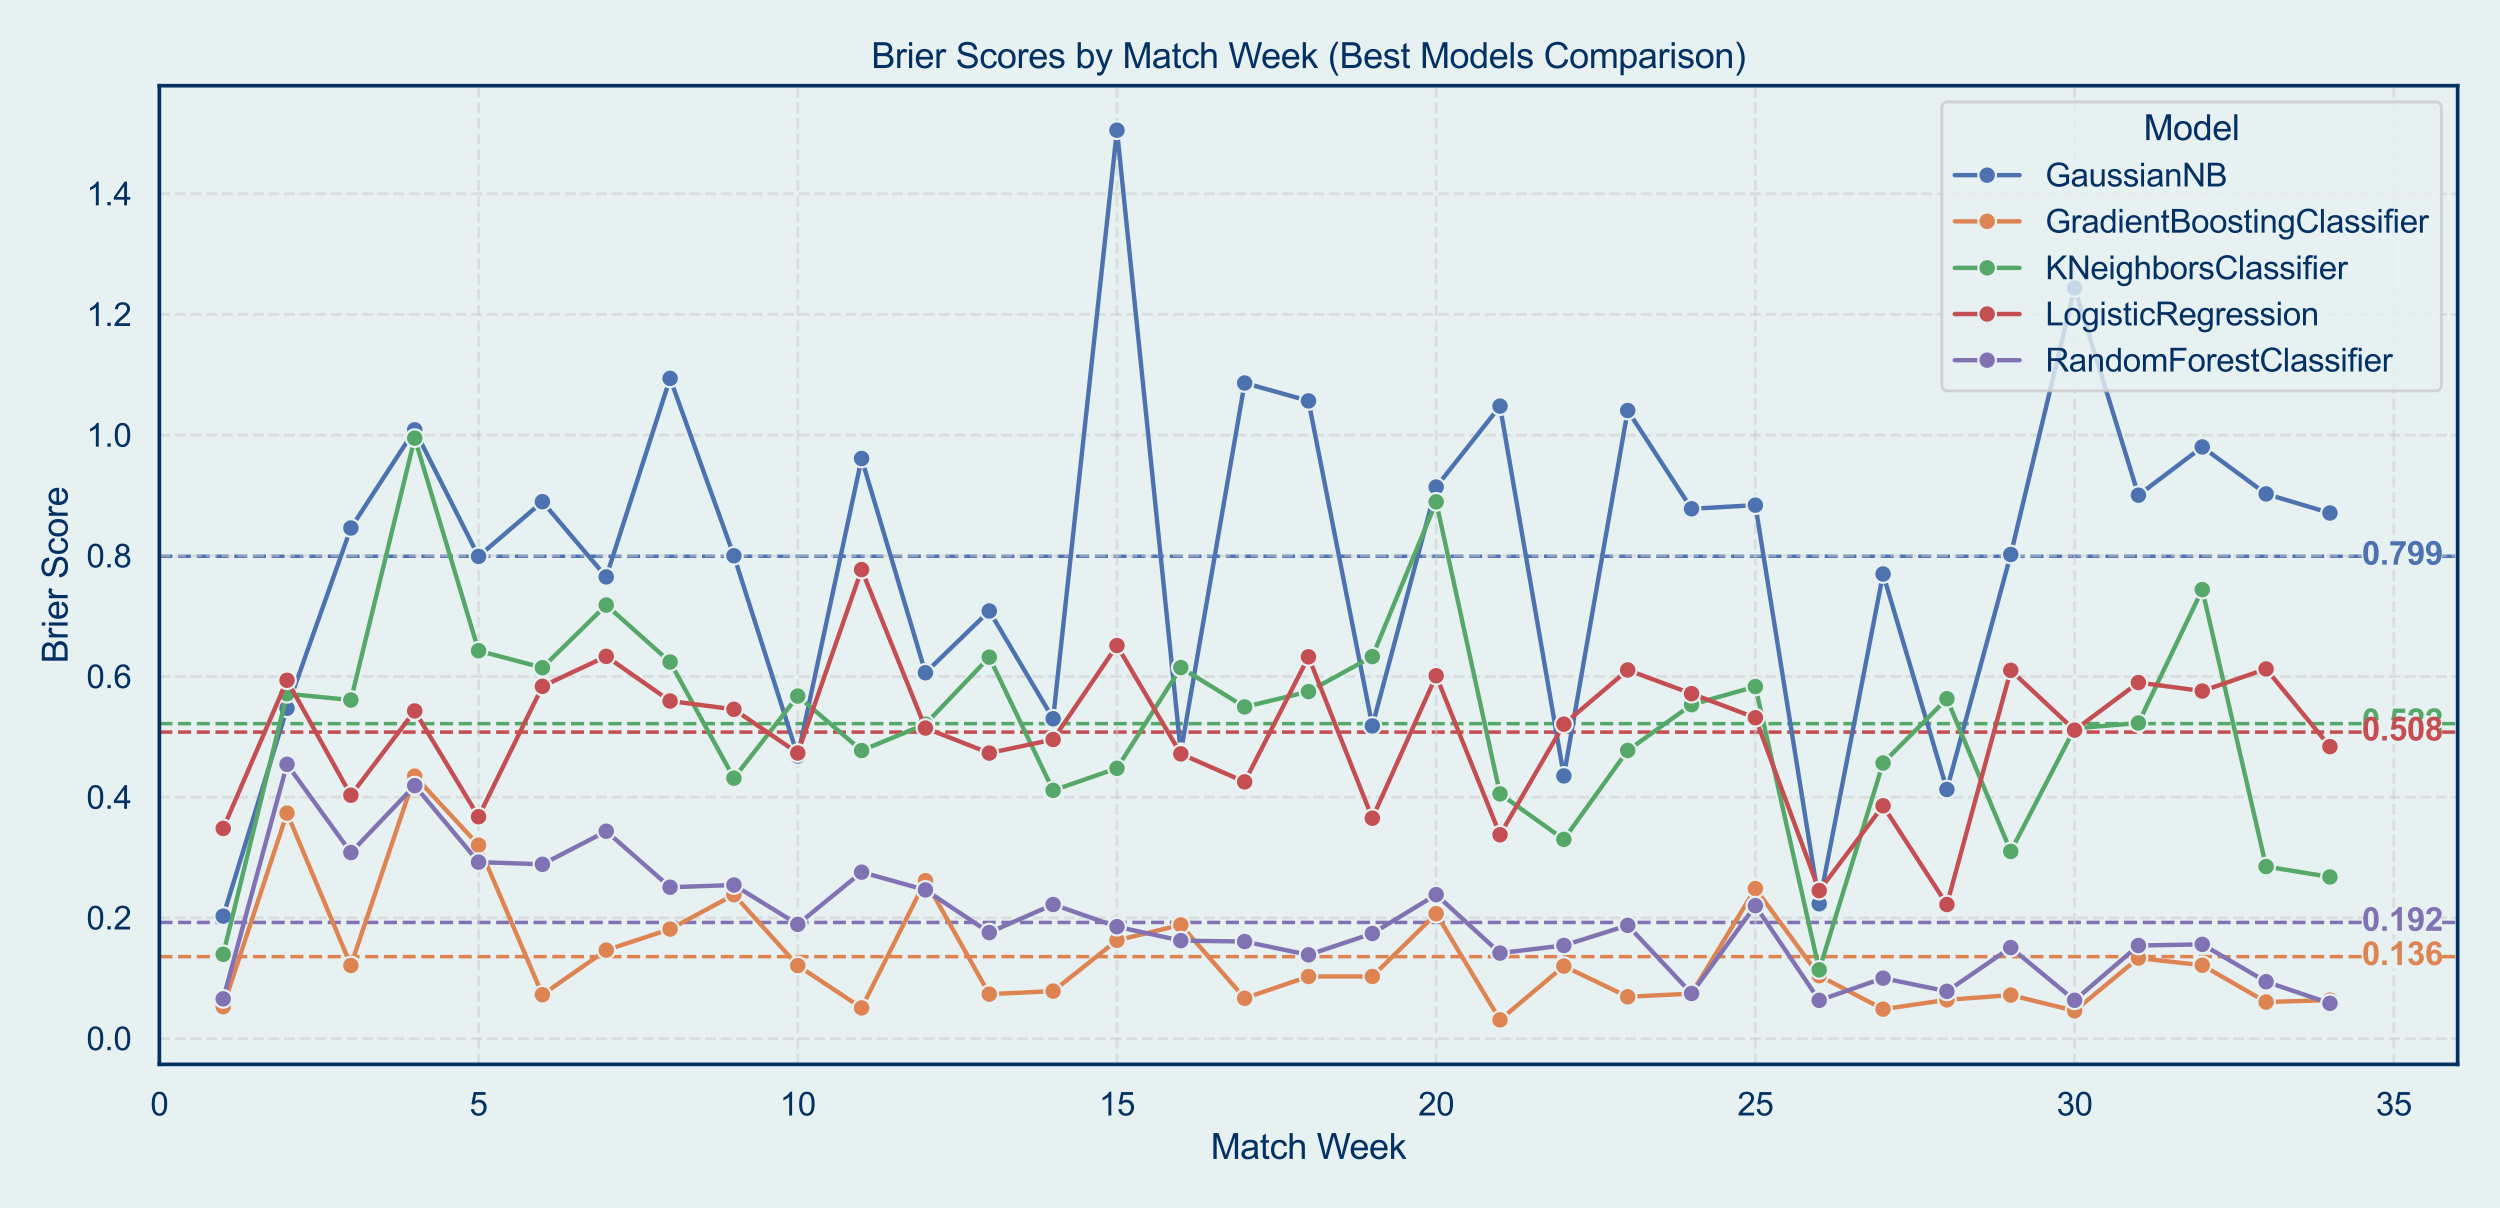 <?xml version="1.0" encoding="utf-8" standalone="no"?>
<!DOCTYPE svg PUBLIC "-//W3C//DTD SVG 1.1//EN"
  "http://www.w3.org/Graphics/SVG/1.1/DTD/svg11.dtd">
<svg xmlns:xlink="http://www.w3.org/1999/xlink" width="849.764pt" height="410.71pt" viewBox="0 0 849.764 410.71" xmlns="http://www.w3.org/2000/svg" version="1.1">
 <defs>
  <style type="text/css">*{stroke-linejoin: round; stroke-linecap: butt}</style>
 </defs>
 <g id="figure_1">
  <g id="patch_1">
   <path d="M 0 410.71 
L 849.764 410.71 
L 849.764 0 
L 0 0 
z
" style="fill: #e8f1f2"/>
  </g>
  <g id="axes_1">
   <g id="patch_2">
    <path d="M 54.164 361.776 
L 835.364 361.776 
L 835.364 29.136 
L 54.164 29.136 
z
" style="fill: #e8f1f2"/>
   </g>
   <g id="line2d_1">
    <path d="M 54.164 189.078 
L 835.364 189.078 
" clip-path="url(#p8904a7b00f)" style="fill: none; stroke-dasharray: 4.44,1.92; stroke-dashoffset: 0; stroke: #4c72b0; stroke-width: 1.2"/>
   </g>
   <g id="line2d_2">
    <path d="M 54.164 325.167 
L 835.364 325.167 
" clip-path="url(#p8904a7b00f)" style="fill: none; stroke-dasharray: 4.44,1.92; stroke-dashoffset: 0; stroke: #dd8452; stroke-width: 1.2"/>
   </g>
   <g id="line2d_3">
    <path d="M 54.164 245.966 
L 835.364 245.966 
" clip-path="url(#p8904a7b00f)" style="fill: none; stroke-dasharray: 4.44,1.92; stroke-dashoffset: 0; stroke: #55a868; stroke-width: 1.2"/>
   </g>
   <g id="line2d_4">
    <path d="M 54.164 248.84 
L 835.364 248.84 
" clip-path="url(#p8904a7b00f)" style="fill: none; stroke-dasharray: 4.44,1.92; stroke-dashoffset: 0; stroke: #c44e52; stroke-width: 1.2"/>
   </g>
   <g id="line2d_5">
    <path d="M 54.164 313.536 
L 835.364 313.536 
" clip-path="url(#p8904a7b00f)" style="fill: none; stroke-dasharray: 4.44,1.92; stroke-dashoffset: 0; stroke: #8172b3; stroke-width: 1.2"/>
   </g>
   <g id="matplotlib.axis_1">
    <g id="xtick_1">
     <g id="line2d_6">
      <path d="M 54.164 361.776 
L 54.164 29.136 
" clip-path="url(#p8904a7b00f)" style="fill: none; stroke-dasharray: 3.7,1.6; stroke-dashoffset: 0; stroke: #cccccc; stroke-opacity: 0.5"/>
     </g>
     <g id="text_1">
      <!-- 0 -->
      <g style="fill: #033164" transform="translate(51.106 379.149) scale(0.11 -0.11)">
       <defs>
        <path id="ArialMT-30" d="M 266 2259 
Q 266 3072 433 3567 
Q 600 4063 929 4331 
Q 1259 4600 1759 4600 
Q 2128 4600 2406 4451 
Q 2684 4303 2865 4023 
Q 3047 3744 3150 3342 
Q 3253 2941 3253 2259 
Q 3253 1453 3087 958 
Q 2922 463 2592 192 
Q 2263 -78 1759 -78 
Q 1097 -78 719 397 
Q 266 969 266 2259 
z
M 844 2259 
Q 844 1131 1108 757 
Q 1372 384 1759 384 
Q 2147 384 2411 759 
Q 2675 1134 2675 2259 
Q 2675 3391 2411 3762 
Q 2147 4134 1753 4134 
Q 1366 4134 1134 3806 
Q 844 3388 844 2259 
z
" transform="scale(0.016)"/>
       </defs>
       <use xlink:href="#ArialMT-30"/>
      </g>
     </g>
    </g>
    <g id="xtick_2">
     <g id="line2d_7">
      <path d="M 162.664 361.776 
L 162.664 29.136 
" clip-path="url(#p8904a7b00f)" style="fill: none; stroke-dasharray: 3.7,1.6; stroke-dashoffset: 0; stroke: #cccccc; stroke-opacity: 0.5"/>
     </g>
     <g id="text_2">
      <!-- 5 -->
      <g style="fill: #033164" transform="translate(159.606 379.149) scale(0.11 -0.11)">
       <defs>
        <path id="ArialMT-35" d="M 266 1200 
L 856 1250 
Q 922 819 1161 601 
Q 1400 384 1738 384 
Q 2144 384 2425 690 
Q 2706 997 2706 1503 
Q 2706 1984 2436 2262 
Q 2166 2541 1728 2541 
Q 1456 2541 1237 2417 
Q 1019 2294 894 2097 
L 366 2166 
L 809 4519 
L 3088 4519 
L 3088 3981 
L 1259 3981 
L 1013 2750 
Q 1425 3038 1878 3038 
Q 2478 3038 2890 2622 
Q 3303 2206 3303 1553 
Q 3303 931 2941 478 
Q 2500 -78 1738 -78 
Q 1113 -78 717 272 
Q 322 622 266 1200 
z
" transform="scale(0.016)"/>
       </defs>
       <use xlink:href="#ArialMT-35"/>
      </g>
     </g>
    </g>
    <g id="xtick_3">
     <g id="line2d_8">
      <path d="M 271.164 361.776 
L 271.164 29.136 
" clip-path="url(#p8904a7b00f)" style="fill: none; stroke-dasharray: 3.7,1.6; stroke-dashoffset: 0; stroke: #cccccc; stroke-opacity: 0.5"/>
     </g>
     <g id="text_3">
      <!-- 10 -->
      <g style="fill: #033164" transform="translate(265.047 379.149) scale(0.11 -0.11)">
       <defs>
        <path id="ArialMT-31" d="M 2384 0 
L 1822 0 
L 1822 3584 
Q 1619 3391 1289 3197 
Q 959 3003 697 2906 
L 697 3450 
Q 1169 3672 1522 3987 
Q 1875 4303 2022 4600 
L 2384 4600 
L 2384 0 
z
" transform="scale(0.016)"/>
       </defs>
       <use xlink:href="#ArialMT-31"/>
       <use xlink:href="#ArialMT-30" transform="translate(55.615 0)"/>
      </g>
     </g>
    </g>
    <g id="xtick_4">
     <g id="line2d_9">
      <path d="M 379.664 361.776 
L 379.664 29.136 
" clip-path="url(#p8904a7b00f)" style="fill: none; stroke-dasharray: 3.7,1.6; stroke-dashoffset: 0; stroke: #cccccc; stroke-opacity: 0.5"/>
     </g>
     <g id="text_4">
      <!-- 15 -->
      <g style="fill: #033164" transform="translate(373.547 379.149) scale(0.11 -0.11)">
       <use xlink:href="#ArialMT-31"/>
       <use xlink:href="#ArialMT-35" transform="translate(55.615 0)"/>
      </g>
     </g>
    </g>
    <g id="xtick_5">
     <g id="line2d_10">
      <path d="M 488.164 361.776 
L 488.164 29.136 
" clip-path="url(#p8904a7b00f)" style="fill: none; stroke-dasharray: 3.7,1.6; stroke-dashoffset: 0; stroke: #cccccc; stroke-opacity: 0.5"/>
     </g>
     <g id="text_5">
      <!-- 20 -->
      <g style="fill: #033164" transform="translate(482.047 379.149) scale(0.11 -0.11)">
       <defs>
        <path id="ArialMT-32" d="M 3222 541 
L 3222 0 
L 194 0 
Q 188 203 259 391 
Q 375 700 629 1000 
Q 884 1300 1366 1694 
Q 2113 2306 2375 2664 
Q 2638 3022 2638 3341 
Q 2638 3675 2398 3904 
Q 2159 4134 1775 4134 
Q 1369 4134 1125 3890 
Q 881 3647 878 3216 
L 300 3275 
Q 359 3922 746 4261 
Q 1134 4600 1788 4600 
Q 2447 4600 2831 4234 
Q 3216 3869 3216 3328 
Q 3216 3053 3103 2787 
Q 2991 2522 2730 2228 
Q 2469 1934 1863 1422 
Q 1356 997 1212 845 
Q 1069 694 975 541 
L 3222 541 
z
" transform="scale(0.016)"/>
       </defs>
       <use xlink:href="#ArialMT-32"/>
       <use xlink:href="#ArialMT-30" transform="translate(55.615 0)"/>
      </g>
     </g>
    </g>
    <g id="xtick_6">
     <g id="line2d_11">
      <path d="M 596.664 361.776 
L 596.664 29.136 
" clip-path="url(#p8904a7b00f)" style="fill: none; stroke-dasharray: 3.7,1.6; stroke-dashoffset: 0; stroke: #cccccc; stroke-opacity: 0.5"/>
     </g>
     <g id="text_6">
      <!-- 25 -->
      <g style="fill: #033164" transform="translate(590.547 379.149) scale(0.11 -0.11)">
       <use xlink:href="#ArialMT-32"/>
       <use xlink:href="#ArialMT-35" transform="translate(55.615 0)"/>
      </g>
     </g>
    </g>
    <g id="xtick_7">
     <g id="line2d_12">
      <path d="M 705.164 361.776 
L 705.164 29.136 
" clip-path="url(#p8904a7b00f)" style="fill: none; stroke-dasharray: 3.7,1.6; stroke-dashoffset: 0; stroke: #cccccc; stroke-opacity: 0.5"/>
     </g>
     <g id="text_7">
      <!-- 30 -->
      <g style="fill: #033164" transform="translate(699.047 379.149) scale(0.11 -0.11)">
       <defs>
        <path id="ArialMT-33" d="M 269 1209 
L 831 1284 
Q 928 806 1161 595 
Q 1394 384 1728 384 
Q 2125 384 2398 659 
Q 2672 934 2672 1341 
Q 2672 1728 2419 1979 
Q 2166 2231 1775 2231 
Q 1616 2231 1378 2169 
L 1441 2663 
Q 1497 2656 1531 2656 
Q 1891 2656 2178 2843 
Q 2466 3031 2466 3422 
Q 2466 3731 2256 3934 
Q 2047 4138 1716 4138 
Q 1388 4138 1169 3931 
Q 950 3725 888 3313 
L 325 3413 
Q 428 3978 793 4289 
Q 1159 4600 1703 4600 
Q 2078 4600 2393 4439 
Q 2709 4278 2876 4000 
Q 3044 3722 3044 3409 
Q 3044 3113 2884 2869 
Q 2725 2625 2413 2481 
Q 2819 2388 3044 2092 
Q 3269 1797 3269 1353 
Q 3269 753 2831 336 
Q 2394 -81 1725 -81 
Q 1122 -81 723 278 
Q 325 638 269 1209 
z
" transform="scale(0.016)"/>
       </defs>
       <use xlink:href="#ArialMT-33"/>
       <use xlink:href="#ArialMT-30" transform="translate(55.615 0)"/>
      </g>
     </g>
    </g>
    <g id="xtick_8">
     <g id="line2d_13">
      <path d="M 813.664 361.776 
L 813.664 29.136 
" clip-path="url(#p8904a7b00f)" style="fill: none; stroke-dasharray: 3.7,1.6; stroke-dashoffset: 0; stroke: #cccccc; stroke-opacity: 0.5"/>
     </g>
     <g id="text_8">
      <!-- 35 -->
      <g style="fill: #033164" transform="translate(807.547 379.149) scale(0.11 -0.11)">
       <use xlink:href="#ArialMT-33"/>
       <use xlink:href="#ArialMT-35" transform="translate(55.615 0)"/>
      </g>
     </g>
    </g>
    <g id="text_9">
     <!-- Match Week -->
     <g style="fill: #033164" transform="translate(411.528 393.925) scale(0.12 -0.12)">
      <defs>
       <path id="ArialMT-4d" d="M 475 0 
L 475 4581 
L 1388 4581 
L 2472 1338 
Q 2622 884 2691 659 
Q 2769 909 2934 1394 
L 4031 4581 
L 4847 4581 
L 4847 0 
L 4263 0 
L 4263 3834 
L 2931 0 
L 2384 0 
L 1059 3900 
L 1059 0 
L 475 0 
z
" transform="scale(0.016)"/>
       <path id="ArialMT-61" d="M 2588 409 
Q 2275 144 1986 34 
Q 1697 -75 1366 -75 
Q 819 -75 525 192 
Q 231 459 231 875 
Q 231 1119 342 1320 
Q 453 1522 633 1644 
Q 813 1766 1038 1828 
Q 1203 1872 1538 1913 
Q 2219 1994 2541 2106 
Q 2544 2222 2544 2253 
Q 2544 2597 2384 2738 
Q 2169 2928 1744 2928 
Q 1347 2928 1158 2789 
Q 969 2650 878 2297 
L 328 2372 
Q 403 2725 575 2942 
Q 747 3159 1072 3276 
Q 1397 3394 1825 3394 
Q 2250 3394 2515 3294 
Q 2781 3194 2906 3042 
Q 3031 2891 3081 2659 
Q 3109 2516 3109 2141 
L 3109 1391 
Q 3109 606 3145 398 
Q 3181 191 3288 0 
L 2700 0 
Q 2613 175 2588 409 
z
M 2541 1666 
Q 2234 1541 1622 1453 
Q 1275 1403 1131 1340 
Q 988 1278 909 1158 
Q 831 1038 831 891 
Q 831 666 1001 516 
Q 1172 366 1500 366 
Q 1825 366 2078 508 
Q 2331 650 2450 897 
Q 2541 1088 2541 1459 
L 2541 1666 
z
" transform="scale(0.016)"/>
       <path id="ArialMT-74" d="M 1650 503 
L 1731 6 
Q 1494 -44 1306 -44 
Q 1000 -44 831 53 
Q 663 150 594 308 
Q 525 466 525 972 
L 525 2881 
L 113 2881 
L 113 3319 
L 525 3319 
L 525 4141 
L 1084 4478 
L 1084 3319 
L 1650 3319 
L 1650 2881 
L 1084 2881 
L 1084 941 
Q 1084 700 1114 631 
Q 1144 563 1211 522 
Q 1278 481 1403 481 
Q 1497 481 1650 503 
z
" transform="scale(0.016)"/>
       <path id="ArialMT-63" d="M 2588 1216 
L 3141 1144 
Q 3050 572 2676 248 
Q 2303 -75 1759 -75 
Q 1078 -75 664 370 
Q 250 816 250 1647 
Q 250 2184 428 2587 
Q 606 2991 970 3192 
Q 1334 3394 1763 3394 
Q 2303 3394 2647 3120 
Q 2991 2847 3088 2344 
L 2541 2259 
Q 2463 2594 2264 2762 
Q 2066 2931 1784 2931 
Q 1359 2931 1093 2626 
Q 828 2322 828 1663 
Q 828 994 1084 691 
Q 1341 388 1753 388 
Q 2084 388 2306 591 
Q 2528 794 2588 1216 
z
" transform="scale(0.016)"/>
       <path id="ArialMT-68" d="M 422 0 
L 422 4581 
L 984 4581 
L 984 2938 
Q 1378 3394 1978 3394 
Q 2347 3394 2619 3248 
Q 2891 3103 3008 2847 
Q 3125 2591 3125 2103 
L 3125 0 
L 2563 0 
L 2563 2103 
Q 2563 2525 2380 2717 
Q 2197 2909 1863 2909 
Q 1613 2909 1392 2779 
Q 1172 2650 1078 2428 
Q 984 2206 984 1816 
L 984 0 
L 422 0 
z
" transform="scale(0.016)"/>
       <path id="ArialMT-20" transform="scale(0.016)"/>
       <path id="ArialMT-57" d="M 1294 0 
L 78 4581 
L 700 4581 
L 1397 1578 
Q 1509 1106 1591 641 
Q 1766 1375 1797 1488 
L 2669 4581 
L 3400 4581 
L 4056 2263 
Q 4303 1400 4413 641 
Q 4500 1075 4641 1638 
L 5359 4581 
L 5969 4581 
L 4713 0 
L 4128 0 
L 3163 3491 
Q 3041 3928 3019 4028 
Q 2947 3713 2884 3491 
L 1913 0 
L 1294 0 
z
" transform="scale(0.016)"/>
       <path id="ArialMT-65" d="M 2694 1069 
L 3275 997 
Q 3138 488 2766 206 
Q 2394 -75 1816 -75 
Q 1088 -75 661 373 
Q 234 822 234 1631 
Q 234 2469 665 2931 
Q 1097 3394 1784 3394 
Q 2450 3394 2872 2941 
Q 3294 2488 3294 1666 
Q 3294 1616 3291 1516 
L 816 1516 
Q 847 969 1125 678 
Q 1403 388 1819 388 
Q 2128 388 2347 550 
Q 2566 713 2694 1069 
z
M 847 1978 
L 2700 1978 
Q 2663 2397 2488 2606 
Q 2219 2931 1791 2931 
Q 1403 2931 1139 2672 
Q 875 2413 847 1978 
z
" transform="scale(0.016)"/>
       <path id="ArialMT-6b" d="M 425 0 
L 425 4581 
L 988 4581 
L 988 1969 
L 2319 3319 
L 3047 3319 
L 1778 2088 
L 3175 0 
L 2481 0 
L 1384 1697 
L 988 1316 
L 988 0 
L 425 0 
z
" transform="scale(0.016)"/>
      </defs>
      <use xlink:href="#ArialMT-4d"/>
      <use xlink:href="#ArialMT-61" transform="translate(83.301 0)"/>
      <use xlink:href="#ArialMT-74" transform="translate(138.916 0)"/>
      <use xlink:href="#ArialMT-63" transform="translate(166.699 0)"/>
      <use xlink:href="#ArialMT-68" transform="translate(216.699 0)"/>
      <use xlink:href="#ArialMT-20" transform="translate(272.314 0)"/>
      <use xlink:href="#ArialMT-57" transform="translate(300.098 0)"/>
      <use xlink:href="#ArialMT-65" transform="translate(392.732 0)"/>
      <use xlink:href="#ArialMT-65" transform="translate(448.348 0)"/>
      <use xlink:href="#ArialMT-6b" transform="translate(503.963 0)"/>
     </g>
    </g>
   </g>
   <g id="matplotlib.axis_2">
    <g id="ytick_1">
     <g id="line2d_14">
      <path d="M 54.164 353.013 
L 835.364 353.013 
" clip-path="url(#p8904a7b00f)" style="fill: none; stroke-dasharray: 3.7,1.6; stroke-dashoffset: 0; stroke: #cccccc; stroke-opacity: 0.5"/>
     </g>
     <g id="text_10">
      <!-- 0.0 -->
      <g style="fill: #033164" transform="translate(29.374 356.95) scale(0.11 -0.11)">
       <defs>
        <path id="ArialMT-2e" d="M 581 0 
L 581 641 
L 1222 641 
L 1222 0 
L 581 0 
z
" transform="scale(0.016)"/>
       </defs>
       <use xlink:href="#ArialMT-30"/>
       <use xlink:href="#ArialMT-2e" transform="translate(55.615 0)"/>
       <use xlink:href="#ArialMT-30" transform="translate(83.398 0)"/>
      </g>
     </g>
    </g>
    <g id="ytick_2">
     <g id="line2d_15">
      <path d="M 54.164 311.991 
L 835.364 311.991 
" clip-path="url(#p8904a7b00f)" style="fill: none; stroke-dasharray: 3.7,1.6; stroke-dashoffset: 0; stroke: #cccccc; stroke-opacity: 0.5"/>
     </g>
     <g id="text_11">
      <!-- 0.2 -->
      <g style="fill: #033164" transform="translate(29.374 315.927) scale(0.11 -0.11)">
       <use xlink:href="#ArialMT-30"/>
       <use xlink:href="#ArialMT-2e" transform="translate(55.615 0)"/>
       <use xlink:href="#ArialMT-32" transform="translate(83.398 0)"/>
      </g>
     </g>
    </g>
    <g id="ytick_3">
     <g id="line2d_16">
      <path d="M 54.164 270.968 
L 835.364 270.968 
" clip-path="url(#p8904a7b00f)" style="fill: none; stroke-dasharray: 3.7,1.6; stroke-dashoffset: 0; stroke: #cccccc; stroke-opacity: 0.5"/>
     </g>
     <g id="text_12">
      <!-- 0.4 -->
      <g style="fill: #033164" transform="translate(29.374 274.905) scale(0.11 -0.11)">
       <defs>
        <path id="ArialMT-34" d="M 2069 0 
L 2069 1097 
L 81 1097 
L 81 1613 
L 2172 4581 
L 2631 4581 
L 2631 1613 
L 3250 1613 
L 3250 1097 
L 2631 1097 
L 2631 0 
L 2069 0 
z
M 2069 1613 
L 2069 3678 
L 634 1613 
L 2069 1613 
z
" transform="scale(0.016)"/>
       </defs>
       <use xlink:href="#ArialMT-30"/>
       <use xlink:href="#ArialMT-2e" transform="translate(55.615 0)"/>
       <use xlink:href="#ArialMT-34" transform="translate(83.398 0)"/>
      </g>
     </g>
    </g>
    <g id="ytick_4">
     <g id="line2d_17">
      <path d="M 54.164 229.945 
L 835.364 229.945 
" clip-path="url(#p8904a7b00f)" style="fill: none; stroke-dasharray: 3.7,1.6; stroke-dashoffset: 0; stroke: #cccccc; stroke-opacity: 0.5"/>
     </g>
     <g id="text_13">
      <!-- 0.6 -->
      <g style="fill: #033164" transform="translate(29.374 233.882) scale(0.11 -0.11)">
       <defs>
        <path id="ArialMT-36" d="M 3184 3459 
L 2625 3416 
Q 2550 3747 2413 3897 
Q 2184 4138 1850 4138 
Q 1581 4138 1378 3988 
Q 1113 3794 959 3422 
Q 806 3050 800 2363 
Q 1003 2672 1297 2822 
Q 1591 2972 1913 2972 
Q 2475 2972 2870 2558 
Q 3266 2144 3266 1488 
Q 3266 1056 3080 686 
Q 2894 316 2569 119 
Q 2244 -78 1831 -78 
Q 1128 -78 684 439 
Q 241 956 241 2144 
Q 241 3472 731 4075 
Q 1159 4600 1884 4600 
Q 2425 4600 2770 4297 
Q 3116 3994 3184 3459 
z
M 888 1484 
Q 888 1194 1011 928 
Q 1134 663 1356 523 
Q 1578 384 1822 384 
Q 2178 384 2434 671 
Q 2691 959 2691 1453 
Q 2691 1928 2437 2201 
Q 2184 2475 1800 2475 
Q 1419 2475 1153 2201 
Q 888 1928 888 1484 
z
" transform="scale(0.016)"/>
       </defs>
       <use xlink:href="#ArialMT-30"/>
       <use xlink:href="#ArialMT-2e" transform="translate(55.615 0)"/>
       <use xlink:href="#ArialMT-36" transform="translate(83.398 0)"/>
      </g>
     </g>
    </g>
    <g id="ytick_5">
     <g id="line2d_18">
      <path d="M 54.164 188.922 
L 835.364 188.922 
" clip-path="url(#p8904a7b00f)" style="fill: none; stroke-dasharray: 3.7,1.6; stroke-dashoffset: 0; stroke: #cccccc; stroke-opacity: 0.5"/>
     </g>
     <g id="text_14">
      <!-- 0.8 -->
      <g style="fill: #033164" transform="translate(29.374 192.859) scale(0.11 -0.11)">
       <defs>
        <path id="ArialMT-38" d="M 1131 2484 
Q 781 2613 612 2850 
Q 444 3088 444 3419 
Q 444 3919 803 4259 
Q 1163 4600 1759 4600 
Q 2359 4600 2725 4251 
Q 3091 3903 3091 3403 
Q 3091 3084 2923 2848 
Q 2756 2613 2416 2484 
Q 2838 2347 3058 2040 
Q 3278 1734 3278 1309 
Q 3278 722 2862 322 
Q 2447 -78 1769 -78 
Q 1091 -78 675 323 
Q 259 725 259 1325 
Q 259 1772 486 2073 
Q 713 2375 1131 2484 
z
M 1019 3438 
Q 1019 3113 1228 2906 
Q 1438 2700 1772 2700 
Q 2097 2700 2305 2904 
Q 2513 3109 2513 3406 
Q 2513 3716 2298 3927 
Q 2084 4138 1766 4138 
Q 1444 4138 1231 3931 
Q 1019 3725 1019 3438 
z
M 838 1322 
Q 838 1081 952 856 
Q 1066 631 1291 507 
Q 1516 384 1775 384 
Q 2178 384 2440 643 
Q 2703 903 2703 1303 
Q 2703 1709 2433 1975 
Q 2163 2241 1756 2241 
Q 1359 2241 1098 1978 
Q 838 1716 838 1322 
z
" transform="scale(0.016)"/>
       </defs>
       <use xlink:href="#ArialMT-30"/>
       <use xlink:href="#ArialMT-2e" transform="translate(55.615 0)"/>
       <use xlink:href="#ArialMT-38" transform="translate(83.398 0)"/>
      </g>
     </g>
    </g>
    <g id="ytick_6">
     <g id="line2d_19">
      <path d="M 54.164 147.9 
L 835.364 147.9 
" clip-path="url(#p8904a7b00f)" style="fill: none; stroke-dasharray: 3.7,1.6; stroke-dashoffset: 0; stroke: #cccccc; stroke-opacity: 0.5"/>
     </g>
     <g id="text_15">
      <!-- 1.0 -->
      <g style="fill: #033164" transform="translate(29.374 151.836) scale(0.11 -0.11)">
       <use xlink:href="#ArialMT-31"/>
       <use xlink:href="#ArialMT-2e" transform="translate(55.615 0)"/>
       <use xlink:href="#ArialMT-30" transform="translate(83.398 0)"/>
      </g>
     </g>
    </g>
    <g id="ytick_7">
     <g id="line2d_20">
      <path d="M 54.164 106.877 
L 835.364 106.877 
" clip-path="url(#p8904a7b00f)" style="fill: none; stroke-dasharray: 3.7,1.6; stroke-dashoffset: 0; stroke: #cccccc; stroke-opacity: 0.5"/>
     </g>
     <g id="text_16">
      <!-- 1.2 -->
      <g style="fill: #033164" transform="translate(29.374 110.814) scale(0.11 -0.11)">
       <use xlink:href="#ArialMT-31"/>
       <use xlink:href="#ArialMT-2e" transform="translate(55.615 0)"/>
       <use xlink:href="#ArialMT-32" transform="translate(83.398 0)"/>
      </g>
     </g>
    </g>
    <g id="ytick_8">
     <g id="line2d_21">
      <path d="M 54.164 65.854 
L 835.364 65.854 
" clip-path="url(#p8904a7b00f)" style="fill: none; stroke-dasharray: 3.7,1.6; stroke-dashoffset: 0; stroke: #cccccc; stroke-opacity: 0.5"/>
     </g>
     <g id="text_17">
      <!-- 1.4 -->
      <g style="fill: #033164" transform="translate(29.374 69.791) scale(0.11 -0.11)">
       <use xlink:href="#ArialMT-31"/>
       <use xlink:href="#ArialMT-2e" transform="translate(55.615 0)"/>
       <use xlink:href="#ArialMT-34" transform="translate(83.398 0)"/>
      </g>
     </g>
    </g>
    <g id="text_18">
     <!-- Brier Score -->
     <g style="fill: #033164" transform="translate(22.989 225.463) rotate(-90) scale(0.12 -0.12)">
      <defs>
       <path id="ArialMT-42" d="M 469 0 
L 469 4581 
L 2188 4581 
Q 2713 4581 3030 4442 
Q 3347 4303 3526 4014 
Q 3706 3725 3706 3409 
Q 3706 3116 3547 2856 
Q 3388 2597 3066 2438 
Q 3481 2316 3704 2022 
Q 3928 1728 3928 1328 
Q 3928 1006 3792 729 
Q 3656 453 3456 303 
Q 3256 153 2954 76 
Q 2653 0 2216 0 
L 469 0 
z
M 1075 2656 
L 2066 2656 
Q 2469 2656 2644 2709 
Q 2875 2778 2992 2937 
Q 3109 3097 3109 3338 
Q 3109 3566 3000 3739 
Q 2891 3913 2687 3977 
Q 2484 4041 1991 4041 
L 1075 4041 
L 1075 2656 
z
M 1075 541 
L 2216 541 
Q 2509 541 2628 563 
Q 2838 600 2978 687 
Q 3119 775 3209 942 
Q 3300 1109 3300 1328 
Q 3300 1584 3169 1773 
Q 3038 1963 2805 2039 
Q 2572 2116 2134 2116 
L 1075 2116 
L 1075 541 
z
" transform="scale(0.016)"/>
       <path id="ArialMT-72" d="M 416 0 
L 416 3319 
L 922 3319 
L 922 2816 
Q 1116 3169 1280 3281 
Q 1444 3394 1641 3394 
Q 1925 3394 2219 3213 
L 2025 2691 
Q 1819 2813 1613 2813 
Q 1428 2813 1281 2702 
Q 1134 2591 1072 2394 
Q 978 2094 978 1738 
L 978 0 
L 416 0 
z
" transform="scale(0.016)"/>
       <path id="ArialMT-69" d="M 425 3934 
L 425 4581 
L 988 4581 
L 988 3934 
L 425 3934 
z
M 425 0 
L 425 3319 
L 988 3319 
L 988 0 
L 425 0 
z
" transform="scale(0.016)"/>
       <path id="ArialMT-53" d="M 288 1472 
L 859 1522 
Q 900 1178 1048 958 
Q 1197 738 1509 602 
Q 1822 466 2213 466 
Q 2559 466 2825 569 
Q 3091 672 3220 851 
Q 3350 1031 3350 1244 
Q 3350 1459 3225 1620 
Q 3100 1781 2813 1891 
Q 2628 1963 1997 2114 
Q 1366 2266 1113 2400 
Q 784 2572 623 2826 
Q 463 3081 463 3397 
Q 463 3744 659 4045 
Q 856 4347 1234 4503 
Q 1613 4659 2075 4659 
Q 2584 4659 2973 4495 
Q 3363 4331 3572 4012 
Q 3781 3694 3797 3291 
L 3216 3247 
Q 3169 3681 2898 3903 
Q 2628 4125 2100 4125 
Q 1550 4125 1298 3923 
Q 1047 3722 1047 3438 
Q 1047 3191 1225 3031 
Q 1400 2872 2139 2705 
Q 2878 2538 3153 2413 
Q 3553 2228 3743 1945 
Q 3934 1663 3934 1294 
Q 3934 928 3725 604 
Q 3516 281 3123 101 
Q 2731 -78 2241 -78 
Q 1619 -78 1198 103 
Q 778 284 539 648 
Q 300 1013 288 1472 
z
" transform="scale(0.016)"/>
       <path id="ArialMT-6f" d="M 213 1659 
Q 213 2581 725 3025 
Q 1153 3394 1769 3394 
Q 2453 3394 2887 2945 
Q 3322 2497 3322 1706 
Q 3322 1066 3130 698 
Q 2938 331 2570 128 
Q 2203 -75 1769 -75 
Q 1072 -75 642 372 
Q 213 819 213 1659 
z
M 791 1659 
Q 791 1022 1069 705 
Q 1347 388 1769 388 
Q 2188 388 2466 706 
Q 2744 1025 2744 1678 
Q 2744 2294 2464 2611 
Q 2184 2928 1769 2928 
Q 1347 2928 1069 2612 
Q 791 2297 791 1659 
z
" transform="scale(0.016)"/>
      </defs>
      <use xlink:href="#ArialMT-42"/>
      <use xlink:href="#ArialMT-72" transform="translate(66.699 0)"/>
      <use xlink:href="#ArialMT-69" transform="translate(100 0)"/>
      <use xlink:href="#ArialMT-65" transform="translate(122.217 0)"/>
      <use xlink:href="#ArialMT-72" transform="translate(177.832 0)"/>
      <use xlink:href="#ArialMT-20" transform="translate(211.133 0)"/>
      <use xlink:href="#ArialMT-53" transform="translate(238.916 0)"/>
      <use xlink:href="#ArialMT-63" transform="translate(305.615 0)"/>
      <use xlink:href="#ArialMT-6f" transform="translate(355.615 0)"/>
      <use xlink:href="#ArialMT-72" transform="translate(411.23 0)"/>
      <use xlink:href="#ArialMT-65" transform="translate(444.531 0)"/>
     </g>
    </g>
   </g>
   <g id="FillBetweenPolyCollection_1"/>
   <g id="FillBetweenPolyCollection_2"/>
   <g id="FillBetweenPolyCollection_3"/>
   <g id="FillBetweenPolyCollection_4"/>
   <g id="FillBetweenPolyCollection_5"/>
   <g id="line2d_22">
    <path d="M 75.864 311.4 
L 97.564 240.733 
L 119.264 179.472 
L 140.964 146.095 
L 162.664 189.116 
L 184.364 170.534 
L 206.064 196.094 
L 227.764 128.615 
L 249.464 188.913 
L 271.164 256.982 
L 292.864 155.856 
L 314.564 228.67 
L 336.264 207.679 
L 357.964 244.305 
L 379.664 44.256 
L 401.364 255.695 
L 423.064 130.184 
L 444.764 136.274 
L 466.464 246.754 
L 488.164 165.536 
L 509.864 138.045 
L 531.564 263.731 
L 553.264 139.532 
L 574.964 172.937 
L 596.664 171.703 
L 618.364 307.209 
L 640.064 195.104 
L 661.764 268.355 
L 683.464 188.481 
L 705.164 97.883 
L 726.864 168.318 
L 748.564 151.919 
L 770.264 167.893 
L 791.964 174.378 
" clip-path="url(#p8904a7b00f)" style="fill: none; stroke: #4c72b0; stroke-width: 1.5; stroke-linecap: round"/>
    <defs>
     <path id="mc8aefd7be3" d="M 0 3 
C 0.796 3 1.559 2.684 2.121 2.121 
C 2.684 1.559 3 0.796 3 0 
C 3 -0.796 2.684 -1.559 2.121 -2.121 
C 1.559 -2.684 0.796 -3 0 -3 
C -0.796 -3 -1.559 -2.684 -2.121 -2.121 
C -2.684 -1.559 -3 -0.796 -3 0 
C -3 0.796 -2.684 1.559 -2.121 2.121 
C -1.559 2.684 -0.796 3 0 3 
z
" style="stroke: #e8f1f2; stroke-width: 0.75"/>
    </defs>
    <g clip-path="url(#p8904a7b00f)">
     <use xlink:href="#mc8aefd7be3" x="75.864" y="311.4" style="fill: #4c72b0; stroke: #e8f1f2; stroke-width: 0.75"/>
     <use xlink:href="#mc8aefd7be3" x="97.564" y="240.733" style="fill: #4c72b0; stroke: #e8f1f2; stroke-width: 0.75"/>
     <use xlink:href="#mc8aefd7be3" x="119.264" y="179.472" style="fill: #4c72b0; stroke: #e8f1f2; stroke-width: 0.75"/>
     <use xlink:href="#mc8aefd7be3" x="140.964" y="146.095" style="fill: #4c72b0; stroke: #e8f1f2; stroke-width: 0.75"/>
     <use xlink:href="#mc8aefd7be3" x="162.664" y="189.116" style="fill: #4c72b0; stroke: #e8f1f2; stroke-width: 0.75"/>
     <use xlink:href="#mc8aefd7be3" x="184.364" y="170.534" style="fill: #4c72b0; stroke: #e8f1f2; stroke-width: 0.75"/>
     <use xlink:href="#mc8aefd7be3" x="206.064" y="196.094" style="fill: #4c72b0; stroke: #e8f1f2; stroke-width: 0.75"/>
     <use xlink:href="#mc8aefd7be3" x="227.764" y="128.615" style="fill: #4c72b0; stroke: #e8f1f2; stroke-width: 0.75"/>
     <use xlink:href="#mc8aefd7be3" x="249.464" y="188.913" style="fill: #4c72b0; stroke: #e8f1f2; stroke-width: 0.75"/>
     <use xlink:href="#mc8aefd7be3" x="271.164" y="256.982" style="fill: #4c72b0; stroke: #e8f1f2; stroke-width: 0.75"/>
     <use xlink:href="#mc8aefd7be3" x="292.864" y="155.856" style="fill: #4c72b0; stroke: #e8f1f2; stroke-width: 0.75"/>
     <use xlink:href="#mc8aefd7be3" x="314.564" y="228.67" style="fill: #4c72b0; stroke: #e8f1f2; stroke-width: 0.75"/>
     <use xlink:href="#mc8aefd7be3" x="336.264" y="207.679" style="fill: #4c72b0; stroke: #e8f1f2; stroke-width: 0.75"/>
     <use xlink:href="#mc8aefd7be3" x="357.964" y="244.305" style="fill: #4c72b0; stroke: #e8f1f2; stroke-width: 0.75"/>
     <use xlink:href="#mc8aefd7be3" x="379.664" y="44.256" style="fill: #4c72b0; stroke: #e8f1f2; stroke-width: 0.75"/>
     <use xlink:href="#mc8aefd7be3" x="401.364" y="255.695" style="fill: #4c72b0; stroke: #e8f1f2; stroke-width: 0.75"/>
     <use xlink:href="#mc8aefd7be3" x="423.064" y="130.184" style="fill: #4c72b0; stroke: #e8f1f2; stroke-width: 0.75"/>
     <use xlink:href="#mc8aefd7be3" x="444.764" y="136.274" style="fill: #4c72b0; stroke: #e8f1f2; stroke-width: 0.75"/>
     <use xlink:href="#mc8aefd7be3" x="466.464" y="246.754" style="fill: #4c72b0; stroke: #e8f1f2; stroke-width: 0.75"/>
     <use xlink:href="#mc8aefd7be3" x="488.164" y="165.536" style="fill: #4c72b0; stroke: #e8f1f2; stroke-width: 0.75"/>
     <use xlink:href="#mc8aefd7be3" x="509.864" y="138.045" style="fill: #4c72b0; stroke: #e8f1f2; stroke-width: 0.75"/>
     <use xlink:href="#mc8aefd7be3" x="531.564" y="263.731" style="fill: #4c72b0; stroke: #e8f1f2; stroke-width: 0.75"/>
     <use xlink:href="#mc8aefd7be3" x="553.264" y="139.532" style="fill: #4c72b0; stroke: #e8f1f2; stroke-width: 0.75"/>
     <use xlink:href="#mc8aefd7be3" x="574.964" y="172.937" style="fill: #4c72b0; stroke: #e8f1f2; stroke-width: 0.75"/>
     <use xlink:href="#mc8aefd7be3" x="596.664" y="171.703" style="fill: #4c72b0; stroke: #e8f1f2; stroke-width: 0.75"/>
     <use xlink:href="#mc8aefd7be3" x="618.364" y="307.209" style="fill: #4c72b0; stroke: #e8f1f2; stroke-width: 0.75"/>
     <use xlink:href="#mc8aefd7be3" x="640.064" y="195.104" style="fill: #4c72b0; stroke: #e8f1f2; stroke-width: 0.75"/>
     <use xlink:href="#mc8aefd7be3" x="661.764" y="268.355" style="fill: #4c72b0; stroke: #e8f1f2; stroke-width: 0.75"/>
     <use xlink:href="#mc8aefd7be3" x="683.464" y="188.481" style="fill: #4c72b0; stroke: #e8f1f2; stroke-width: 0.75"/>
     <use xlink:href="#mc8aefd7be3" x="705.164" y="97.883" style="fill: #4c72b0; stroke: #e8f1f2; stroke-width: 0.75"/>
     <use xlink:href="#mc8aefd7be3" x="726.864" y="168.318" style="fill: #4c72b0; stroke: #e8f1f2; stroke-width: 0.75"/>
     <use xlink:href="#mc8aefd7be3" x="748.564" y="151.919" style="fill: #4c72b0; stroke: #e8f1f2; stroke-width: 0.75"/>
     <use xlink:href="#mc8aefd7be3" x="770.264" y="167.893" style="fill: #4c72b0; stroke: #e8f1f2; stroke-width: 0.75"/>
     <use xlink:href="#mc8aefd7be3" x="791.964" y="174.378" style="fill: #4c72b0; stroke: #e8f1f2; stroke-width: 0.75"/>
    </g>
   </g>
   <g id="line2d_23">
    <path d="M 75.864 342.175 
L 97.564 276.366 
L 119.264 328.174 
L 140.964 263.8 
L 162.664 287.279 
L 184.364 338.106 
L 206.064 322.96 
L 227.764 315.804 
L 249.464 304.112 
L 271.164 328.206 
L 292.864 342.588 
L 314.564 299.36 
L 336.264 337.908 
L 357.964 336.882 
L 379.664 319.619 
L 401.364 314.374 
L 423.064 339.312 
L 444.764 331.918 
L 466.464 331.907 
L 488.164 310.575 
L 509.864 346.656 
L 531.564 328.382 
L 553.264 338.809 
L 574.964 337.739 
L 596.664 302.034 
L 618.364 331.649 
L 640.064 343.026 
L 661.764 339.853 
L 683.464 338.239 
L 705.164 343.588 
L 726.864 325.652 
L 748.564 328.09 
L 770.264 340.601 
L 791.964 339.935 
" clip-path="url(#p8904a7b00f)" style="fill: none; stroke: #dd8452; stroke-width: 1.5; stroke-linecap: round"/>
    <defs>
     <path id="m958cc3cb47" d="M 0 3 
C 0.796 3 1.559 2.684 2.121 2.121 
C 2.684 1.559 3 0.796 3 0 
C 3 -0.796 2.684 -1.559 2.121 -2.121 
C 1.559 -2.684 0.796 -3 0 -3 
C -0.796 -3 -1.559 -2.684 -2.121 -2.121 
C -2.684 -1.559 -3 -0.796 -3 0 
C -3 0.796 -2.684 1.559 -2.121 2.121 
C -1.559 2.684 -0.796 3 0 3 
z
" style="stroke: #e8f1f2; stroke-width: 0.75"/>
    </defs>
    <g clip-path="url(#p8904a7b00f)">
     <use xlink:href="#m958cc3cb47" x="75.864" y="342.175" style="fill: #dd8452; stroke: #e8f1f2; stroke-width: 0.75"/>
     <use xlink:href="#m958cc3cb47" x="97.564" y="276.366" style="fill: #dd8452; stroke: #e8f1f2; stroke-width: 0.75"/>
     <use xlink:href="#m958cc3cb47" x="119.264" y="328.174" style="fill: #dd8452; stroke: #e8f1f2; stroke-width: 0.75"/>
     <use xlink:href="#m958cc3cb47" x="140.964" y="263.8" style="fill: #dd8452; stroke: #e8f1f2; stroke-width: 0.75"/>
     <use xlink:href="#m958cc3cb47" x="162.664" y="287.279" style="fill: #dd8452; stroke: #e8f1f2; stroke-width: 0.75"/>
     <use xlink:href="#m958cc3cb47" x="184.364" y="338.106" style="fill: #dd8452; stroke: #e8f1f2; stroke-width: 0.75"/>
     <use xlink:href="#m958cc3cb47" x="206.064" y="322.96" style="fill: #dd8452; stroke: #e8f1f2; stroke-width: 0.75"/>
     <use xlink:href="#m958cc3cb47" x="227.764" y="315.804" style="fill: #dd8452; stroke: #e8f1f2; stroke-width: 0.75"/>
     <use xlink:href="#m958cc3cb47" x="249.464" y="304.112" style="fill: #dd8452; stroke: #e8f1f2; stroke-width: 0.75"/>
     <use xlink:href="#m958cc3cb47" x="271.164" y="328.206" style="fill: #dd8452; stroke: #e8f1f2; stroke-width: 0.75"/>
     <use xlink:href="#m958cc3cb47" x="292.864" y="342.588" style="fill: #dd8452; stroke: #e8f1f2; stroke-width: 0.75"/>
     <use xlink:href="#m958cc3cb47" x="314.564" y="299.36" style="fill: #dd8452; stroke: #e8f1f2; stroke-width: 0.75"/>
     <use xlink:href="#m958cc3cb47" x="336.264" y="337.908" style="fill: #dd8452; stroke: #e8f1f2; stroke-width: 0.75"/>
     <use xlink:href="#m958cc3cb47" x="357.964" y="336.882" style="fill: #dd8452; stroke: #e8f1f2; stroke-width: 0.75"/>
     <use xlink:href="#m958cc3cb47" x="379.664" y="319.619" style="fill: #dd8452; stroke: #e8f1f2; stroke-width: 0.75"/>
     <use xlink:href="#m958cc3cb47" x="401.364" y="314.374" style="fill: #dd8452; stroke: #e8f1f2; stroke-width: 0.75"/>
     <use xlink:href="#m958cc3cb47" x="423.064" y="339.312" style="fill: #dd8452; stroke: #e8f1f2; stroke-width: 0.75"/>
     <use xlink:href="#m958cc3cb47" x="444.764" y="331.918" style="fill: #dd8452; stroke: #e8f1f2; stroke-width: 0.75"/>
     <use xlink:href="#m958cc3cb47" x="466.464" y="331.907" style="fill: #dd8452; stroke: #e8f1f2; stroke-width: 0.75"/>
     <use xlink:href="#m958cc3cb47" x="488.164" y="310.575" style="fill: #dd8452; stroke: #e8f1f2; stroke-width: 0.75"/>
     <use xlink:href="#m958cc3cb47" x="509.864" y="346.656" style="fill: #dd8452; stroke: #e8f1f2; stroke-width: 0.75"/>
     <use xlink:href="#m958cc3cb47" x="531.564" y="328.382" style="fill: #dd8452; stroke: #e8f1f2; stroke-width: 0.75"/>
     <use xlink:href="#m958cc3cb47" x="553.264" y="338.809" style="fill: #dd8452; stroke: #e8f1f2; stroke-width: 0.75"/>
     <use xlink:href="#m958cc3cb47" x="574.964" y="337.739" style="fill: #dd8452; stroke: #e8f1f2; stroke-width: 0.75"/>
     <use xlink:href="#m958cc3cb47" x="596.664" y="302.034" style="fill: #dd8452; stroke: #e8f1f2; stroke-width: 0.75"/>
     <use xlink:href="#m958cc3cb47" x="618.364" y="331.649" style="fill: #dd8452; stroke: #e8f1f2; stroke-width: 0.75"/>
     <use xlink:href="#m958cc3cb47" x="640.064" y="343.026" style="fill: #dd8452; stroke: #e8f1f2; stroke-width: 0.75"/>
     <use xlink:href="#m958cc3cb47" x="661.764" y="339.853" style="fill: #dd8452; stroke: #e8f1f2; stroke-width: 0.75"/>
     <use xlink:href="#m958cc3cb47" x="683.464" y="338.239" style="fill: #dd8452; stroke: #e8f1f2; stroke-width: 0.75"/>
     <use xlink:href="#m958cc3cb47" x="705.164" y="343.588" style="fill: #dd8452; stroke: #e8f1f2; stroke-width: 0.75"/>
     <use xlink:href="#m958cc3cb47" x="726.864" y="325.652" style="fill: #dd8452; stroke: #e8f1f2; stroke-width: 0.75"/>
     <use xlink:href="#m958cc3cb47" x="748.564" y="328.09" style="fill: #dd8452; stroke: #e8f1f2; stroke-width: 0.75"/>
     <use xlink:href="#m958cc3cb47" x="770.264" y="340.601" style="fill: #dd8452; stroke: #e8f1f2; stroke-width: 0.75"/>
     <use xlink:href="#m958cc3cb47" x="791.964" y="339.935" style="fill: #dd8452; stroke: #e8f1f2; stroke-width: 0.75"/>
    </g>
   </g>
   <g id="line2d_24">
    <path d="M 75.864 324.371 
L 97.564 235.812 
L 119.264 237.942 
L 140.964 148.924 
L 162.664 221.183 
L 184.364 226.954 
L 206.064 205.668 
L 227.764 225.022 
L 249.464 264.502 
L 271.164 236.596 
L 292.864 255.111 
L 314.564 246.146 
L 336.264 223.374 
L 357.964 268.659 
L 379.664 261.151 
L 401.364 226.905 
L 423.064 240.289 
L 444.764 235.072 
L 466.464 223.182 
L 488.164 170.583 
L 509.864 269.843 
L 531.564 285.313 
L 553.264 255.087 
L 574.964 239.526 
L 596.664 233.354 
L 618.364 329.659 
L 640.064 259.354 
L 661.764 237.506 
L 683.464 289.38 
L 705.164 247.584 
L 726.864 245.753 
L 748.564 200.409 
L 770.264 294.542 
L 791.964 298.087 
" clip-path="url(#p8904a7b00f)" style="fill: none; stroke: #55a868; stroke-width: 1.5; stroke-linecap: round"/>
    <defs>
     <path id="m7511d0ad60" d="M 0 3 
C 0.796 3 1.559 2.684 2.121 2.121 
C 2.684 1.559 3 0.796 3 0 
C 3 -0.796 2.684 -1.559 2.121 -2.121 
C 1.559 -2.684 0.796 -3 0 -3 
C -0.796 -3 -1.559 -2.684 -2.121 -2.121 
C -2.684 -1.559 -3 -0.796 -3 0 
C -3 0.796 -2.684 1.559 -2.121 2.121 
C -1.559 2.684 -0.796 3 0 3 
z
" style="stroke: #e8f1f2; stroke-width: 0.75"/>
    </defs>
    <g clip-path="url(#p8904a7b00f)">
     <use xlink:href="#m7511d0ad60" x="75.864" y="324.371" style="fill: #55a868; stroke: #e8f1f2; stroke-width: 0.75"/>
     <use xlink:href="#m7511d0ad60" x="97.564" y="235.812" style="fill: #55a868; stroke: #e8f1f2; stroke-width: 0.75"/>
     <use xlink:href="#m7511d0ad60" x="119.264" y="237.942" style="fill: #55a868; stroke: #e8f1f2; stroke-width: 0.75"/>
     <use xlink:href="#m7511d0ad60" x="140.964" y="148.924" style="fill: #55a868; stroke: #e8f1f2; stroke-width: 0.75"/>
     <use xlink:href="#m7511d0ad60" x="162.664" y="221.183" style="fill: #55a868; stroke: #e8f1f2; stroke-width: 0.75"/>
     <use xlink:href="#m7511d0ad60" x="184.364" y="226.954" style="fill: #55a868; stroke: #e8f1f2; stroke-width: 0.75"/>
     <use xlink:href="#m7511d0ad60" x="206.064" y="205.668" style="fill: #55a868; stroke: #e8f1f2; stroke-width: 0.75"/>
     <use xlink:href="#m7511d0ad60" x="227.764" y="225.022" style="fill: #55a868; stroke: #e8f1f2; stroke-width: 0.75"/>
     <use xlink:href="#m7511d0ad60" x="249.464" y="264.502" style="fill: #55a868; stroke: #e8f1f2; stroke-width: 0.75"/>
     <use xlink:href="#m7511d0ad60" x="271.164" y="236.596" style="fill: #55a868; stroke: #e8f1f2; stroke-width: 0.75"/>
     <use xlink:href="#m7511d0ad60" x="292.864" y="255.111" style="fill: #55a868; stroke: #e8f1f2; stroke-width: 0.75"/>
     <use xlink:href="#m7511d0ad60" x="314.564" y="246.146" style="fill: #55a868; stroke: #e8f1f2; stroke-width: 0.75"/>
     <use xlink:href="#m7511d0ad60" x="336.264" y="223.374" style="fill: #55a868; stroke: #e8f1f2; stroke-width: 0.75"/>
     <use xlink:href="#m7511d0ad60" x="357.964" y="268.659" style="fill: #55a868; stroke: #e8f1f2; stroke-width: 0.75"/>
     <use xlink:href="#m7511d0ad60" x="379.664" y="261.151" style="fill: #55a868; stroke: #e8f1f2; stroke-width: 0.75"/>
     <use xlink:href="#m7511d0ad60" x="401.364" y="226.905" style="fill: #55a868; stroke: #e8f1f2; stroke-width: 0.75"/>
     <use xlink:href="#m7511d0ad60" x="423.064" y="240.289" style="fill: #55a868; stroke: #e8f1f2; stroke-width: 0.75"/>
     <use xlink:href="#m7511d0ad60" x="444.764" y="235.072" style="fill: #55a868; stroke: #e8f1f2; stroke-width: 0.75"/>
     <use xlink:href="#m7511d0ad60" x="466.464" y="223.182" style="fill: #55a868; stroke: #e8f1f2; stroke-width: 0.75"/>
     <use xlink:href="#m7511d0ad60" x="488.164" y="170.583" style="fill: #55a868; stroke: #e8f1f2; stroke-width: 0.75"/>
     <use xlink:href="#m7511d0ad60" x="509.864" y="269.843" style="fill: #55a868; stroke: #e8f1f2; stroke-width: 0.75"/>
     <use xlink:href="#m7511d0ad60" x="531.564" y="285.313" style="fill: #55a868; stroke: #e8f1f2; stroke-width: 0.75"/>
     <use xlink:href="#m7511d0ad60" x="553.264" y="255.087" style="fill: #55a868; stroke: #e8f1f2; stroke-width: 0.75"/>
     <use xlink:href="#m7511d0ad60" x="574.964" y="239.526" style="fill: #55a868; stroke: #e8f1f2; stroke-width: 0.75"/>
     <use xlink:href="#m7511d0ad60" x="596.664" y="233.354" style="fill: #55a868; stroke: #e8f1f2; stroke-width: 0.75"/>
     <use xlink:href="#m7511d0ad60" x="618.364" y="329.659" style="fill: #55a868; stroke: #e8f1f2; stroke-width: 0.75"/>
     <use xlink:href="#m7511d0ad60" x="640.064" y="259.354" style="fill: #55a868; stroke: #e8f1f2; stroke-width: 0.75"/>
     <use xlink:href="#m7511d0ad60" x="661.764" y="237.506" style="fill: #55a868; stroke: #e8f1f2; stroke-width: 0.75"/>
     <use xlink:href="#m7511d0ad60" x="683.464" y="289.38" style="fill: #55a868; stroke: #e8f1f2; stroke-width: 0.75"/>
     <use xlink:href="#m7511d0ad60" x="705.164" y="247.584" style="fill: #55a868; stroke: #e8f1f2; stroke-width: 0.75"/>
     <use xlink:href="#m7511d0ad60" x="726.864" y="245.753" style="fill: #55a868; stroke: #e8f1f2; stroke-width: 0.75"/>
     <use xlink:href="#m7511d0ad60" x="748.564" y="200.409" style="fill: #55a868; stroke: #e8f1f2; stroke-width: 0.75"/>
     <use xlink:href="#m7511d0ad60" x="770.264" y="294.542" style="fill: #55a868; stroke: #e8f1f2; stroke-width: 0.75"/>
     <use xlink:href="#m7511d0ad60" x="791.964" y="298.087" style="fill: #55a868; stroke: #e8f1f2; stroke-width: 0.75"/>
    </g>
   </g>
   <g id="line2d_25">
    <path d="M 75.864 281.582 
L 97.564 231.229 
L 119.264 270.303 
L 140.964 241.647 
L 162.664 277.612 
L 184.364 233.292 
L 206.064 223.101 
L 227.764 238.285 
L 249.464 241.1 
L 271.164 255.955 
L 292.864 193.617 
L 314.564 247.472 
L 336.264 255.974 
L 357.964 251.365 
L 379.664 219.423 
L 401.364 256.251 
L 423.064 265.765 
L 444.764 223.263 
L 466.464 278.116 
L 488.164 229.68 
L 509.864 283.738 
L 531.564 246.157 
L 553.264 227.738 
L 574.964 235.781 
L 596.664 243.971 
L 618.364 302.727 
L 640.064 273.893 
L 661.764 307.455 
L 683.464 227.85 
L 705.164 248.169 
L 726.864 232 
L 748.564 234.89 
L 770.264 227.386 
L 791.964 253.78 
" clip-path="url(#p8904a7b00f)" style="fill: none; stroke: #c44e52; stroke-width: 1.5; stroke-linecap: round"/>
    <defs>
     <path id="m93317289a3" d="M 0 3 
C 0.796 3 1.559 2.684 2.121 2.121 
C 2.684 1.559 3 0.796 3 0 
C 3 -0.796 2.684 -1.559 2.121 -2.121 
C 1.559 -2.684 0.796 -3 0 -3 
C -0.796 -3 -1.559 -2.684 -2.121 -2.121 
C -2.684 -1.559 -3 -0.796 -3 0 
C -3 0.796 -2.684 1.559 -2.121 2.121 
C -1.559 2.684 -0.796 3 0 3 
z
" style="stroke: #e8f1f2; stroke-width: 0.75"/>
    </defs>
    <g clip-path="url(#p8904a7b00f)">
     <use xlink:href="#m93317289a3" x="75.864" y="281.582" style="fill: #c44e52; stroke: #e8f1f2; stroke-width: 0.75"/>
     <use xlink:href="#m93317289a3" x="97.564" y="231.229" style="fill: #c44e52; stroke: #e8f1f2; stroke-width: 0.75"/>
     <use xlink:href="#m93317289a3" x="119.264" y="270.303" style="fill: #c44e52; stroke: #e8f1f2; stroke-width: 0.75"/>
     <use xlink:href="#m93317289a3" x="140.964" y="241.647" style="fill: #c44e52; stroke: #e8f1f2; stroke-width: 0.75"/>
     <use xlink:href="#m93317289a3" x="162.664" y="277.612" style="fill: #c44e52; stroke: #e8f1f2; stroke-width: 0.75"/>
     <use xlink:href="#m93317289a3" x="184.364" y="233.292" style="fill: #c44e52; stroke: #e8f1f2; stroke-width: 0.75"/>
     <use xlink:href="#m93317289a3" x="206.064" y="223.101" style="fill: #c44e52; stroke: #e8f1f2; stroke-width: 0.75"/>
     <use xlink:href="#m93317289a3" x="227.764" y="238.285" style="fill: #c44e52; stroke: #e8f1f2; stroke-width: 0.75"/>
     <use xlink:href="#m93317289a3" x="249.464" y="241.1" style="fill: #c44e52; stroke: #e8f1f2; stroke-width: 0.75"/>
     <use xlink:href="#m93317289a3" x="271.164" y="255.955" style="fill: #c44e52; stroke: #e8f1f2; stroke-width: 0.75"/>
     <use xlink:href="#m93317289a3" x="292.864" y="193.617" style="fill: #c44e52; stroke: #e8f1f2; stroke-width: 0.75"/>
     <use xlink:href="#m93317289a3" x="314.564" y="247.472" style="fill: #c44e52; stroke: #e8f1f2; stroke-width: 0.75"/>
     <use xlink:href="#m93317289a3" x="336.264" y="255.974" style="fill: #c44e52; stroke: #e8f1f2; stroke-width: 0.75"/>
     <use xlink:href="#m93317289a3" x="357.964" y="251.365" style="fill: #c44e52; stroke: #e8f1f2; stroke-width: 0.75"/>
     <use xlink:href="#m93317289a3" x="379.664" y="219.423" style="fill: #c44e52; stroke: #e8f1f2; stroke-width: 0.75"/>
     <use xlink:href="#m93317289a3" x="401.364" y="256.251" style="fill: #c44e52; stroke: #e8f1f2; stroke-width: 0.75"/>
     <use xlink:href="#m93317289a3" x="423.064" y="265.765" style="fill: #c44e52; stroke: #e8f1f2; stroke-width: 0.75"/>
     <use xlink:href="#m93317289a3" x="444.764" y="223.263" style="fill: #c44e52; stroke: #e8f1f2; stroke-width: 0.75"/>
     <use xlink:href="#m93317289a3" x="466.464" y="278.116" style="fill: #c44e52; stroke: #e8f1f2; stroke-width: 0.75"/>
     <use xlink:href="#m93317289a3" x="488.164" y="229.68" style="fill: #c44e52; stroke: #e8f1f2; stroke-width: 0.75"/>
     <use xlink:href="#m93317289a3" x="509.864" y="283.738" style="fill: #c44e52; stroke: #e8f1f2; stroke-width: 0.75"/>
     <use xlink:href="#m93317289a3" x="531.564" y="246.157" style="fill: #c44e52; stroke: #e8f1f2; stroke-width: 0.75"/>
     <use xlink:href="#m93317289a3" x="553.264" y="227.738" style="fill: #c44e52; stroke: #e8f1f2; stroke-width: 0.75"/>
     <use xlink:href="#m93317289a3" x="574.964" y="235.781" style="fill: #c44e52; stroke: #e8f1f2; stroke-width: 0.75"/>
     <use xlink:href="#m93317289a3" x="596.664" y="243.971" style="fill: #c44e52; stroke: #e8f1f2; stroke-width: 0.75"/>
     <use xlink:href="#m93317289a3" x="618.364" y="302.727" style="fill: #c44e52; stroke: #e8f1f2; stroke-width: 0.75"/>
     <use xlink:href="#m93317289a3" x="640.064" y="273.893" style="fill: #c44e52; stroke: #e8f1f2; stroke-width: 0.75"/>
     <use xlink:href="#m93317289a3" x="661.764" y="307.455" style="fill: #c44e52; stroke: #e8f1f2; stroke-width: 0.75"/>
     <use xlink:href="#m93317289a3" x="683.464" y="227.85" style="fill: #c44e52; stroke: #e8f1f2; stroke-width: 0.75"/>
     <use xlink:href="#m93317289a3" x="705.164" y="248.169" style="fill: #c44e52; stroke: #e8f1f2; stroke-width: 0.75"/>
     <use xlink:href="#m93317289a3" x="726.864" y="232" style="fill: #c44e52; stroke: #e8f1f2; stroke-width: 0.75"/>
     <use xlink:href="#m93317289a3" x="748.564" y="234.89" style="fill: #c44e52; stroke: #e8f1f2; stroke-width: 0.75"/>
     <use xlink:href="#m93317289a3" x="770.264" y="227.386" style="fill: #c44e52; stroke: #e8f1f2; stroke-width: 0.75"/>
     <use xlink:href="#m93317289a3" x="791.964" y="253.78" style="fill: #c44e52; stroke: #e8f1f2; stroke-width: 0.75"/>
    </g>
   </g>
   <g id="line2d_26">
    <path d="M 75.864 339.516 
L 97.564 259.796 
L 119.264 289.788 
L 140.964 267.038 
L 162.664 293.04 
L 184.364 293.784 
L 206.064 282.54 
L 227.764 301.577 
L 249.464 300.818 
L 271.164 314.202 
L 292.864 296.452 
L 314.564 302.494 
L 336.264 316.984 
L 357.964 307.446 
L 379.664 314.981 
L 401.364 319.73 
L 423.064 320.031 
L 444.764 324.57 
L 466.464 317.304 
L 488.164 304.1 
L 509.864 323.968 
L 531.564 321.355 
L 553.264 314.539 
L 574.964 337.686 
L 596.664 307.852 
L 618.364 340.017 
L 640.064 332.48 
L 661.764 336.961 
L 683.464 322.074 
L 705.164 340.006 
L 726.864 321.389 
L 748.564 320.992 
L 770.264 333.698 
L 791.964 341.03 
" clip-path="url(#p8904a7b00f)" style="fill: none; stroke: #8172b3; stroke-width: 1.5; stroke-linecap: round"/>
    <defs>
     <path id="ma8e05c9d99" d="M 0 3 
C 0.796 3 1.559 2.684 2.121 2.121 
C 2.684 1.559 3 0.796 3 0 
C 3 -0.796 2.684 -1.559 2.121 -2.121 
C 1.559 -2.684 0.796 -3 0 -3 
C -0.796 -3 -1.559 -2.684 -2.121 -2.121 
C -2.684 -1.559 -3 -0.796 -3 0 
C -3 0.796 -2.684 1.559 -2.121 2.121 
C -1.559 2.684 -0.796 3 0 3 
z
" style="stroke: #e8f1f2; stroke-width: 0.75"/>
    </defs>
    <g clip-path="url(#p8904a7b00f)">
     <use xlink:href="#ma8e05c9d99" x="75.864" y="339.516" style="fill: #8172b3; stroke: #e8f1f2; stroke-width: 0.75"/>
     <use xlink:href="#ma8e05c9d99" x="97.564" y="259.796" style="fill: #8172b3; stroke: #e8f1f2; stroke-width: 0.75"/>
     <use xlink:href="#ma8e05c9d99" x="119.264" y="289.788" style="fill: #8172b3; stroke: #e8f1f2; stroke-width: 0.75"/>
     <use xlink:href="#ma8e05c9d99" x="140.964" y="267.038" style="fill: #8172b3; stroke: #e8f1f2; stroke-width: 0.75"/>
     <use xlink:href="#ma8e05c9d99" x="162.664" y="293.04" style="fill: #8172b3; stroke: #e8f1f2; stroke-width: 0.75"/>
     <use xlink:href="#ma8e05c9d99" x="184.364" y="293.784" style="fill: #8172b3; stroke: #e8f1f2; stroke-width: 0.75"/>
     <use xlink:href="#ma8e05c9d99" x="206.064" y="282.54" style="fill: #8172b3; stroke: #e8f1f2; stroke-width: 0.75"/>
     <use xlink:href="#ma8e05c9d99" x="227.764" y="301.577" style="fill: #8172b3; stroke: #e8f1f2; stroke-width: 0.75"/>
     <use xlink:href="#ma8e05c9d99" x="249.464" y="300.818" style="fill: #8172b3; stroke: #e8f1f2; stroke-width: 0.75"/>
     <use xlink:href="#ma8e05c9d99" x="271.164" y="314.202" style="fill: #8172b3; stroke: #e8f1f2; stroke-width: 0.75"/>
     <use xlink:href="#ma8e05c9d99" x="292.864" y="296.452" style="fill: #8172b3; stroke: #e8f1f2; stroke-width: 0.75"/>
     <use xlink:href="#ma8e05c9d99" x="314.564" y="302.494" style="fill: #8172b3; stroke: #e8f1f2; stroke-width: 0.75"/>
     <use xlink:href="#ma8e05c9d99" x="336.264" y="316.984" style="fill: #8172b3; stroke: #e8f1f2; stroke-width: 0.75"/>
     <use xlink:href="#ma8e05c9d99" x="357.964" y="307.446" style="fill: #8172b3; stroke: #e8f1f2; stroke-width: 0.75"/>
     <use xlink:href="#ma8e05c9d99" x="379.664" y="314.981" style="fill: #8172b3; stroke: #e8f1f2; stroke-width: 0.75"/>
     <use xlink:href="#ma8e05c9d99" x="401.364" y="319.73" style="fill: #8172b3; stroke: #e8f1f2; stroke-width: 0.75"/>
     <use xlink:href="#ma8e05c9d99" x="423.064" y="320.031" style="fill: #8172b3; stroke: #e8f1f2; stroke-width: 0.75"/>
     <use xlink:href="#ma8e05c9d99" x="444.764" y="324.57" style="fill: #8172b3; stroke: #e8f1f2; stroke-width: 0.75"/>
     <use xlink:href="#ma8e05c9d99" x="466.464" y="317.304" style="fill: #8172b3; stroke: #e8f1f2; stroke-width: 0.75"/>
     <use xlink:href="#ma8e05c9d99" x="488.164" y="304.1" style="fill: #8172b3; stroke: #e8f1f2; stroke-width: 0.75"/>
     <use xlink:href="#ma8e05c9d99" x="509.864" y="323.968" style="fill: #8172b3; stroke: #e8f1f2; stroke-width: 0.75"/>
     <use xlink:href="#ma8e05c9d99" x="531.564" y="321.355" style="fill: #8172b3; stroke: #e8f1f2; stroke-width: 0.75"/>
     <use xlink:href="#ma8e05c9d99" x="553.264" y="314.539" style="fill: #8172b3; stroke: #e8f1f2; stroke-width: 0.75"/>
     <use xlink:href="#ma8e05c9d99" x="574.964" y="337.686" style="fill: #8172b3; stroke: #e8f1f2; stroke-width: 0.75"/>
     <use xlink:href="#ma8e05c9d99" x="596.664" y="307.852" style="fill: #8172b3; stroke: #e8f1f2; stroke-width: 0.75"/>
     <use xlink:href="#ma8e05c9d99" x="618.364" y="340.017" style="fill: #8172b3; stroke: #e8f1f2; stroke-width: 0.75"/>
     <use xlink:href="#ma8e05c9d99" x="640.064" y="332.48" style="fill: #8172b3; stroke: #e8f1f2; stroke-width: 0.75"/>
     <use xlink:href="#ma8e05c9d99" x="661.764" y="336.961" style="fill: #8172b3; stroke: #e8f1f2; stroke-width: 0.75"/>
     <use xlink:href="#ma8e05c9d99" x="683.464" y="322.074" style="fill: #8172b3; stroke: #e8f1f2; stroke-width: 0.75"/>
     <use xlink:href="#ma8e05c9d99" x="705.164" y="340.006" style="fill: #8172b3; stroke: #e8f1f2; stroke-width: 0.75"/>
     <use xlink:href="#ma8e05c9d99" x="726.864" y="321.389" style="fill: #8172b3; stroke: #e8f1f2; stroke-width: 0.75"/>
     <use xlink:href="#ma8e05c9d99" x="748.564" y="320.992" style="fill: #8172b3; stroke: #e8f1f2; stroke-width: 0.75"/>
     <use xlink:href="#ma8e05c9d99" x="770.264" y="333.698" style="fill: #8172b3; stroke: #e8f1f2; stroke-width: 0.75"/>
     <use xlink:href="#ma8e05c9d99" x="791.964" y="341.03" style="fill: #8172b3; stroke: #e8f1f2; stroke-width: 0.75"/>
    </g>
   </g>
   <g id="patch_3">
    <path d="M 54.164 361.776 
L 54.164 29.136 
" style="fill: none; stroke: #033164; stroke-width: 1.25; stroke-linejoin: miter; stroke-linecap: square"/>
   </g>
   <g id="patch_4">
    <path d="M 835.364 361.776 
L 835.364 29.136 
" style="fill: none; stroke: #033164; stroke-width: 1.25; stroke-linejoin: miter; stroke-linecap: square"/>
   </g>
   <g id="patch_5">
    <path d="M 54.164 361.776 
L 835.364 361.776 
" style="fill: none; stroke: #033164; stroke-width: 1.25; stroke-linejoin: miter; stroke-linecap: square"/>
   </g>
   <g id="patch_6">
    <path d="M 54.164 29.136 
L 835.364 29.136 
" style="fill: none; stroke: #033164; stroke-width: 1.25; stroke-linejoin: miter; stroke-linecap: square"/>
   </g>
   <g id="text_19">
    <g id="patch_7">
     <path d="M 803.804 193.11 
L 829.348 193.11 
L 829.348 185.046 
L 803.804 185.046 
z
" style="fill: #e8f1f2"/>
    </g>
    <!-- 0.799 -->
    <g style="fill: #4c72b0" transform="translate(802.814 191.929) scale(0.11 -0.11)">
     <defs>
      <path id="Arial-BoldMT-30" d="M 1756 4600 
Q 2422 4600 2797 4125 
Q 3244 3563 3244 2259 
Q 3244 959 2794 391 
Q 2422 -78 1756 -78 
Q 1088 -78 678 436 
Q 269 950 269 2269 
Q 269 3563 719 4131 
Q 1091 4600 1756 4600 
z
M 1756 3872 
Q 1597 3872 1472 3770 
Q 1347 3669 1278 3406 
Q 1188 3066 1188 2259 
Q 1188 1453 1269 1151 
Q 1350 850 1473 750 
Q 1597 650 1756 650 
Q 1916 650 2041 751 
Q 2166 853 2234 1116 
Q 2325 1453 2325 2259 
Q 2325 3066 2244 3367 
Q 2163 3669 2039 3770 
Q 1916 3872 1756 3872 
z
" transform="scale(0.016)"/>
      <path id="Arial-BoldMT-2e" d="M 459 0 
L 459 878 
L 1338 878 
L 1338 0 
L 459 0 
z
" transform="scale(0.016)"/>
      <path id="Arial-BoldMT-37" d="M 272 3703 
L 272 4519 
L 3275 4519 
L 3275 3881 
Q 2903 3516 2518 2831 
Q 2134 2147 1932 1376 
Q 1731 606 1734 0 
L 888 0 
Q 909 950 1279 1937 
Q 1650 2925 2269 3703 
L 272 3703 
z
" transform="scale(0.016)"/>
      <path id="Arial-BoldMT-39" d="M 291 1059 
L 1141 1153 
Q 1172 894 1303 769 
Q 1434 644 1650 644 
Q 1922 644 2112 894 
Q 2303 1144 2356 1931 
Q 2025 1547 1528 1547 
Q 988 1547 595 1964 
Q 203 2381 203 3050 
Q 203 3747 617 4173 
Q 1031 4600 1672 4600 
Q 2369 4600 2816 4061 
Q 3263 3522 3263 2288 
Q 3263 1031 2797 475 
Q 2331 -81 1584 -81 
Q 1047 -81 715 205 
Q 384 491 291 1059 
z
M 2278 2978 
Q 2278 3403 2083 3637 
Q 1888 3872 1631 3872 
Q 1388 3872 1227 3680 
Q 1066 3488 1066 3050 
Q 1066 2606 1241 2398 
Q 1416 2191 1678 2191 
Q 1931 2191 2104 2391 
Q 2278 2591 2278 2978 
z
" transform="scale(0.016)"/>
     </defs>
     <use xlink:href="#Arial-BoldMT-30"/>
     <use xlink:href="#Arial-BoldMT-2e" transform="translate(55.615 0)"/>
     <use xlink:href="#Arial-BoldMT-37" transform="translate(83.398 0)"/>
     <use xlink:href="#Arial-BoldMT-39" transform="translate(139.014 0)"/>
     <use xlink:href="#Arial-BoldMT-39" transform="translate(194.629 0)"/>
    </g>
   </g>
   <g id="text_20">
    <g id="patch_8">
     <path d="M 803.804 329.199 
L 829.348 329.199 
L 829.348 321.135 
L 803.804 321.135 
z
" style="fill: #e8f1f2"/>
    </g>
    <!-- 0.136 -->
    <g style="fill: #dd8452" transform="translate(802.814 328.018) scale(0.11 -0.11)">
     <defs>
      <path id="Arial-BoldMT-31" d="M 2519 0 
L 1641 0 
L 1641 3309 
Q 1159 2859 506 2644 
L 506 3441 
Q 850 3553 1253 3867 
Q 1656 4181 1806 4600 
L 2519 4600 
L 2519 0 
z
" transform="scale(0.016)"/>
      <path id="Arial-BoldMT-33" d="M 241 1216 
L 1091 1319 
Q 1131 994 1309 822 
Q 1488 650 1741 650 
Q 2013 650 2198 856 
Q 2384 1063 2384 1413 
Q 2384 1744 2206 1937 
Q 2028 2131 1772 2131 
Q 1603 2131 1369 2066 
L 1466 2781 
Q 1822 2772 2009 2936 
Q 2197 3100 2197 3372 
Q 2197 3603 2059 3740 
Q 1922 3878 1694 3878 
Q 1469 3878 1309 3722 
Q 1150 3566 1116 3266 
L 306 3403 
Q 391 3819 561 4067 
Q 731 4316 1036 4458 
Q 1341 4600 1719 4600 
Q 2366 4600 2756 4188 
Q 3078 3850 3078 3425 
Q 3078 2822 2419 2463 
Q 2813 2378 3048 2084 
Q 3284 1791 3284 1375 
Q 3284 772 2843 347 
Q 2403 -78 1747 -78 
Q 1125 -78 715 280 
Q 306 638 241 1216 
z
" transform="scale(0.016)"/>
      <path id="Arial-BoldMT-36" d="M 3247 3459 
L 2397 3366 
Q 2366 3628 2234 3753 
Q 2103 3878 1894 3878 
Q 1616 3878 1423 3628 
Q 1231 3378 1181 2588 
Q 1509 2975 1997 2975 
Q 2547 2975 2939 2556 
Q 3331 2138 3331 1475 
Q 3331 772 2918 347 
Q 2506 -78 1859 -78 
Q 1166 -78 719 461 
Q 272 1000 272 2228 
Q 272 3488 737 4044 
Q 1203 4600 1947 4600 
Q 2469 4600 2811 4308 
Q 3153 4016 3247 3459 
z
M 1256 1544 
Q 1256 1116 1453 883 
Q 1650 650 1903 650 
Q 2147 650 2309 840 
Q 2472 1031 2472 1466 
Q 2472 1913 2297 2120 
Q 2122 2328 1859 2328 
Q 1606 2328 1431 2129 
Q 1256 1931 1256 1544 
z
" transform="scale(0.016)"/>
     </defs>
     <use xlink:href="#Arial-BoldMT-30"/>
     <use xlink:href="#Arial-BoldMT-2e" transform="translate(55.615 0)"/>
     <use xlink:href="#Arial-BoldMT-31" transform="translate(83.398 0)"/>
     <use xlink:href="#Arial-BoldMT-33" transform="translate(139.014 0)"/>
     <use xlink:href="#Arial-BoldMT-36" transform="translate(194.629 0)"/>
    </g>
   </g>
   <g id="text_21">
    <g id="patch_9">
     <path d="M 803.804 249.998 
L 829.348 249.998 
L 829.348 241.934 
L 803.804 241.934 
z
" style="fill: #e8f1f2"/>
    </g>
    <!-- 0.522 -->
    <g style="fill: #55a868" transform="translate(802.814 248.817) scale(0.11 -0.11)">
     <defs>
      <path id="Arial-BoldMT-35" d="M 284 1178 
L 1159 1269 
Q 1197 972 1381 798 
Q 1566 625 1806 625 
Q 2081 625 2272 848 
Q 2463 1072 2463 1522 
Q 2463 1944 2273 2155 
Q 2084 2366 1781 2366 
Q 1403 2366 1103 2031 
L 391 2134 
L 841 4519 
L 3163 4519 
L 3163 3697 
L 1506 3697 
L 1369 2919 
Q 1663 3066 1969 3066 
Q 2553 3066 2959 2641 
Q 3366 2216 3366 1538 
Q 3366 972 3038 528 
Q 2591 -78 1797 -78 
Q 1163 -78 763 262 
Q 363 603 284 1178 
z
" transform="scale(0.016)"/>
      <path id="Arial-BoldMT-32" d="M 3238 816 
L 3238 0 
L 159 0 
Q 209 463 459 877 
Q 709 1291 1447 1975 
Q 2041 2528 2175 2725 
Q 2356 2997 2356 3263 
Q 2356 3556 2198 3714 
Q 2041 3872 1763 3872 
Q 1488 3872 1325 3706 
Q 1163 3541 1138 3156 
L 263 3244 
Q 341 3969 753 4284 
Q 1166 4600 1784 4600 
Q 2463 4600 2850 4234 
Q 3238 3869 3238 3325 
Q 3238 3016 3127 2736 
Q 3016 2456 2775 2150 
Q 2616 1947 2200 1565 
Q 1784 1184 1673 1059 
Q 1563 934 1494 816 
L 3238 816 
z
" transform="scale(0.016)"/>
     </defs>
     <use xlink:href="#Arial-BoldMT-30"/>
     <use xlink:href="#Arial-BoldMT-2e" transform="translate(55.615 0)"/>
     <use xlink:href="#Arial-BoldMT-35" transform="translate(83.398 0)"/>
     <use xlink:href="#Arial-BoldMT-32" transform="translate(139.014 0)"/>
     <use xlink:href="#Arial-BoldMT-32" transform="translate(194.629 0)"/>
    </g>
   </g>
   <g id="text_22">
    <g id="patch_10">
     <path d="M 803.804 252.872 
L 829.348 252.872 
L 829.348 244.808 
L 803.804 244.808 
z
" style="fill: #e8f1f2"/>
    </g>
    <!-- 0.508 -->
    <g style="fill: #c44e52" transform="translate(802.814 251.692) scale(0.11 -0.11)">
     <defs>
      <path id="Arial-BoldMT-38" d="M 1025 2472 
Q 684 2616 529 2867 
Q 375 3119 375 3419 
Q 375 3931 733 4265 
Q 1091 4600 1750 4600 
Q 2403 4600 2764 4265 
Q 3125 3931 3125 3419 
Q 3125 3100 2959 2851 
Q 2794 2603 2494 2472 
Q 2875 2319 3073 2025 
Q 3272 1731 3272 1347 
Q 3272 713 2867 316 
Q 2463 -81 1791 -81 
Q 1166 -81 750 247 
Q 259 634 259 1309 
Q 259 1681 443 1992 
Q 628 2303 1025 2472 
z
M 1206 3356 
Q 1206 3094 1354 2947 
Q 1503 2800 1750 2800 
Q 2000 2800 2150 2948 
Q 2300 3097 2300 3359 
Q 2300 3606 2151 3754 
Q 2003 3903 1759 3903 
Q 1506 3903 1356 3753 
Q 1206 3603 1206 3356 
z
M 1125 1394 
Q 1125 1031 1311 828 
Q 1497 625 1775 625 
Q 2047 625 2225 820 
Q 2403 1016 2403 1384 
Q 2403 1706 2222 1901 
Q 2041 2097 1763 2097 
Q 1441 2097 1283 1875 
Q 1125 1653 1125 1394 
z
" transform="scale(0.016)"/>
     </defs>
     <use xlink:href="#Arial-BoldMT-30"/>
     <use xlink:href="#Arial-BoldMT-2e" transform="translate(55.615 0)"/>
     <use xlink:href="#Arial-BoldMT-35" transform="translate(83.398 0)"/>
     <use xlink:href="#Arial-BoldMT-30" transform="translate(139.014 0)"/>
     <use xlink:href="#Arial-BoldMT-38" transform="translate(194.629 0)"/>
    </g>
   </g>
   <g id="text_23">
    <g id="patch_11">
     <path d="M 803.804 317.569 
L 829.348 317.569 
L 829.348 309.504 
L 803.804 309.504 
z
" style="fill: #e8f1f2"/>
    </g>
    <!-- 0.192 -->
    <g style="fill: #8172b3" transform="translate(802.814 316.388) scale(0.11 -0.11)">
     <use xlink:href="#Arial-BoldMT-30"/>
     <use xlink:href="#Arial-BoldMT-2e" transform="translate(55.615 0)"/>
     <use xlink:href="#Arial-BoldMT-31" transform="translate(83.398 0)"/>
     <use xlink:href="#Arial-BoldMT-39" transform="translate(139.014 0)"/>
     <use xlink:href="#Arial-BoldMT-32" transform="translate(194.629 0)"/>
    </g>
   </g>
   <g id="text_24">
    <!-- Brier Scores by Match Week (Best Models Comparison) -->
    <g style="fill: #033164" transform="translate(296.163 23.136) scale(0.12 -0.12)">
     <defs>
      <path id="ArialMT-73" d="M 197 991 
L 753 1078 
Q 800 744 1014 566 
Q 1228 388 1613 388 
Q 2000 388 2187 545 
Q 2375 703 2375 916 
Q 2375 1106 2209 1216 
Q 2094 1291 1634 1406 
Q 1016 1563 777 1677 
Q 538 1791 414 1992 
Q 291 2194 291 2438 
Q 291 2659 392 2848 
Q 494 3038 669 3163 
Q 800 3259 1026 3326 
Q 1253 3394 1513 3394 
Q 1903 3394 2198 3281 
Q 2494 3169 2634 2976 
Q 2775 2784 2828 2463 
L 2278 2388 
Q 2241 2644 2061 2787 
Q 1881 2931 1553 2931 
Q 1166 2931 1000 2803 
Q 834 2675 834 2503 
Q 834 2394 903 2306 
Q 972 2216 1119 2156 
Q 1203 2125 1616 2013 
Q 2213 1853 2448 1751 
Q 2684 1650 2818 1456 
Q 2953 1263 2953 975 
Q 2953 694 2789 445 
Q 2625 197 2315 61 
Q 2006 -75 1616 -75 
Q 969 -75 630 194 
Q 291 463 197 991 
z
" transform="scale(0.016)"/>
      <path id="ArialMT-62" d="M 941 0 
L 419 0 
L 419 4581 
L 981 4581 
L 981 2947 
Q 1338 3394 1891 3394 
Q 2197 3394 2470 3270 
Q 2744 3147 2920 2923 
Q 3097 2700 3197 2384 
Q 3297 2069 3297 1709 
Q 3297 856 2875 390 
Q 2453 -75 1863 -75 
Q 1275 -75 941 416 
L 941 0 
z
M 934 1684 
Q 934 1088 1097 822 
Q 1363 388 1816 388 
Q 2184 388 2453 708 
Q 2722 1028 2722 1663 
Q 2722 2313 2464 2622 
Q 2206 2931 1841 2931 
Q 1472 2931 1203 2611 
Q 934 2291 934 1684 
z
" transform="scale(0.016)"/>
      <path id="ArialMT-79" d="M 397 -1278 
L 334 -750 
Q 519 -800 656 -800 
Q 844 -800 956 -737 
Q 1069 -675 1141 -563 
Q 1194 -478 1313 -144 
Q 1328 -97 1363 -6 
L 103 3319 
L 709 3319 
L 1400 1397 
Q 1534 1031 1641 628 
Q 1738 1016 1872 1384 
L 2581 3319 
L 3144 3319 
L 1881 -56 
Q 1678 -603 1566 -809 
Q 1416 -1088 1222 -1217 
Q 1028 -1347 759 -1347 
Q 597 -1347 397 -1278 
z
" transform="scale(0.016)"/>
      <path id="ArialMT-28" d="M 1497 -1347 
Q 1031 -759 709 28 
Q 388 816 388 1659 
Q 388 2403 628 3084 
Q 909 3875 1497 4659 
L 1900 4659 
Q 1522 4009 1400 3731 
Q 1209 3300 1100 2831 
Q 966 2247 966 1656 
Q 966 153 1900 -1347 
L 1497 -1347 
z
" transform="scale(0.016)"/>
      <path id="ArialMT-64" d="M 2575 0 
L 2575 419 
Q 2259 -75 1647 -75 
Q 1250 -75 917 144 
Q 584 363 401 755 
Q 219 1147 219 1656 
Q 219 2153 384 2558 
Q 550 2963 881 3178 
Q 1213 3394 1622 3394 
Q 1922 3394 2156 3267 
Q 2391 3141 2538 2938 
L 2538 4581 
L 3097 4581 
L 3097 0 
L 2575 0 
z
M 797 1656 
Q 797 1019 1065 703 
Q 1334 388 1700 388 
Q 2069 388 2326 689 
Q 2584 991 2584 1609 
Q 2584 2291 2321 2609 
Q 2059 2928 1675 2928 
Q 1300 2928 1048 2622 
Q 797 2316 797 1656 
z
" transform="scale(0.016)"/>
      <path id="ArialMT-6c" d="M 409 0 
L 409 4581 
L 972 4581 
L 972 0 
L 409 0 
z
" transform="scale(0.016)"/>
      <path id="ArialMT-43" d="M 3763 1606 
L 4369 1453 
Q 4178 706 3683 314 
Q 3188 -78 2472 -78 
Q 1731 -78 1267 223 
Q 803 525 561 1097 
Q 319 1669 319 2325 
Q 319 3041 592 3573 
Q 866 4106 1370 4382 
Q 1875 4659 2481 4659 
Q 3169 4659 3637 4309 
Q 4106 3959 4291 3325 
L 3694 3184 
Q 3534 3684 3231 3912 
Q 2928 4141 2469 4141 
Q 1941 4141 1586 3887 
Q 1231 3634 1087 3207 
Q 944 2781 944 2328 
Q 944 1744 1114 1308 
Q 1284 872 1643 656 
Q 2003 441 2422 441 
Q 2931 441 3284 734 
Q 3638 1028 3763 1606 
z
" transform="scale(0.016)"/>
      <path id="ArialMT-6d" d="M 422 0 
L 422 3319 
L 925 3319 
L 925 2853 
Q 1081 3097 1340 3245 
Q 1600 3394 1931 3394 
Q 2300 3394 2536 3241 
Q 2772 3088 2869 2813 
Q 3263 3394 3894 3394 
Q 4388 3394 4653 3120 
Q 4919 2847 4919 2278 
L 4919 0 
L 4359 0 
L 4359 2091 
Q 4359 2428 4304 2576 
Q 4250 2725 4106 2815 
Q 3963 2906 3769 2906 
Q 3419 2906 3187 2673 
Q 2956 2441 2956 1928 
L 2956 0 
L 2394 0 
L 2394 2156 
Q 2394 2531 2256 2718 
Q 2119 2906 1806 2906 
Q 1569 2906 1367 2781 
Q 1166 2656 1075 2415 
Q 984 2175 984 1722 
L 984 0 
L 422 0 
z
" transform="scale(0.016)"/>
      <path id="ArialMT-70" d="M 422 -1272 
L 422 3319 
L 934 3319 
L 934 2888 
Q 1116 3141 1344 3267 
Q 1572 3394 1897 3394 
Q 2322 3394 2647 3175 
Q 2972 2956 3137 2557 
Q 3303 2159 3303 1684 
Q 3303 1175 3120 767 
Q 2938 359 2589 142 
Q 2241 -75 1856 -75 
Q 1575 -75 1351 44 
Q 1128 163 984 344 
L 984 -1272 
L 422 -1272 
z
M 931 1641 
Q 931 1000 1190 694 
Q 1450 388 1819 388 
Q 2194 388 2461 705 
Q 2728 1022 2728 1688 
Q 2728 2322 2467 2637 
Q 2206 2953 1844 2953 
Q 1484 2953 1207 2617 
Q 931 2281 931 1641 
z
" transform="scale(0.016)"/>
      <path id="ArialMT-6e" d="M 422 0 
L 422 3319 
L 928 3319 
L 928 2847 
Q 1294 3394 1984 3394 
Q 2284 3394 2536 3286 
Q 2788 3178 2913 3003 
Q 3038 2828 3088 2588 
Q 3119 2431 3119 2041 
L 3119 0 
L 2556 0 
L 2556 2019 
Q 2556 2363 2490 2533 
Q 2425 2703 2258 2804 
Q 2091 2906 1866 2906 
Q 1506 2906 1245 2678 
Q 984 2450 984 1813 
L 984 0 
L 422 0 
z
" transform="scale(0.016)"/>
      <path id="ArialMT-29" d="M 791 -1347 
L 388 -1347 
Q 1322 153 1322 1656 
Q 1322 2244 1188 2822 
Q 1081 3291 891 3722 
Q 769 4003 388 4659 
L 791 4659 
Q 1378 3875 1659 3084 
Q 1900 2403 1900 1659 
Q 1900 816 1576 28 
Q 1253 -759 791 -1347 
z
" transform="scale(0.016)"/>
     </defs>
     <use xlink:href="#ArialMT-42"/>
     <use xlink:href="#ArialMT-72" transform="translate(66.699 0)"/>
     <use xlink:href="#ArialMT-69" transform="translate(100 0)"/>
     <use xlink:href="#ArialMT-65" transform="translate(122.217 0)"/>
     <use xlink:href="#ArialMT-72" transform="translate(177.832 0)"/>
     <use xlink:href="#ArialMT-20" transform="translate(211.133 0)"/>
     <use xlink:href="#ArialMT-53" transform="translate(238.916 0)"/>
     <use xlink:href="#ArialMT-63" transform="translate(305.615 0)"/>
     <use xlink:href="#ArialMT-6f" transform="translate(355.615 0)"/>
     <use xlink:href="#ArialMT-72" transform="translate(411.23 0)"/>
     <use xlink:href="#ArialMT-65" transform="translate(444.531 0)"/>
     <use xlink:href="#ArialMT-73" transform="translate(500.146 0)"/>
     <use xlink:href="#ArialMT-20" transform="translate(550.146 0)"/>
     <use xlink:href="#ArialMT-62" transform="translate(577.93 0)"/>
     <use xlink:href="#ArialMT-79" transform="translate(633.545 0)"/>
     <use xlink:href="#ArialMT-20" transform="translate(683.545 0)"/>
     <use xlink:href="#ArialMT-4d" transform="translate(711.328 0)"/>
     <use xlink:href="#ArialMT-61" transform="translate(794.629 0)"/>
     <use xlink:href="#ArialMT-74" transform="translate(850.244 0)"/>
     <use xlink:href="#ArialMT-63" transform="translate(878.027 0)"/>
     <use xlink:href="#ArialMT-68" transform="translate(928.027 0)"/>
     <use xlink:href="#ArialMT-20" transform="translate(983.643 0)"/>
     <use xlink:href="#ArialMT-57" transform="translate(1011.426 0)"/>
     <use xlink:href="#ArialMT-65" transform="translate(1104.061 0)"/>
     <use xlink:href="#ArialMT-65" transform="translate(1159.676 0)"/>
     <use xlink:href="#ArialMT-6b" transform="translate(1215.291 0)"/>
     <use xlink:href="#ArialMT-20" transform="translate(1265.291 0)"/>
     <use xlink:href="#ArialMT-28" transform="translate(1293.074 0)"/>
     <use xlink:href="#ArialMT-42" transform="translate(1326.375 0)"/>
     <use xlink:href="#ArialMT-65" transform="translate(1393.074 0)"/>
     <use xlink:href="#ArialMT-73" transform="translate(1448.689 0)"/>
     <use xlink:href="#ArialMT-74" transform="translate(1498.689 0)"/>
     <use xlink:href="#ArialMT-20" transform="translate(1526.473 0)"/>
     <use xlink:href="#ArialMT-4d" transform="translate(1554.256 0)"/>
     <use xlink:href="#ArialMT-6f" transform="translate(1637.557 0)"/>
     <use xlink:href="#ArialMT-64" transform="translate(1693.172 0)"/>
     <use xlink:href="#ArialMT-65" transform="translate(1748.787 0)"/>
     <use xlink:href="#ArialMT-6c" transform="translate(1804.402 0)"/>
     <use xlink:href="#ArialMT-73" transform="translate(1826.619 0)"/>
     <use xlink:href="#ArialMT-20" transform="translate(1876.619 0)"/>
     <use xlink:href="#ArialMT-43" transform="translate(1904.402 0)"/>
     <use xlink:href="#ArialMT-6f" transform="translate(1976.619 0)"/>
     <use xlink:href="#ArialMT-6d" transform="translate(2032.234 0)"/>
     <use xlink:href="#ArialMT-70" transform="translate(2115.535 0)"/>
     <use xlink:href="#ArialMT-61" transform="translate(2171.15 0)"/>
     <use xlink:href="#ArialMT-72" transform="translate(2226.766 0)"/>
     <use xlink:href="#ArialMT-69" transform="translate(2260.066 0)"/>
     <use xlink:href="#ArialMT-73" transform="translate(2282.283 0)"/>
     <use xlink:href="#ArialMT-6f" transform="translate(2332.283 0)"/>
     <use xlink:href="#ArialMT-6e" transform="translate(2387.898 0)"/>
     <use xlink:href="#ArialMT-29" transform="translate(2443.514 0)"/>
    </g>
   </g>
   <g id="legend_1">
    <g id="patch_12">
     <path d="M 662.243 132.864 
L 827.664 132.864 
Q 829.864 132.864 829.864 130.664 
L 829.864 36.836 
Q 829.864 34.636 827.664 34.636 
L 662.243 34.636 
Q 660.043 34.636 660.043 36.836 
L 660.043 130.664 
Q 660.043 132.864 662.243 132.864 
z
" style="fill: #e8f1f2; opacity: 0.8; stroke: #cccccc; stroke-linejoin: miter"/>
    </g>
    <g id="text_25">
     <!-- Model -->
     <g style="fill: #033164" transform="translate(728.613 47.625) scale(0.12 -0.12)">
      <use xlink:href="#ArialMT-4d"/>
      <use xlink:href="#ArialMT-6f" transform="translate(83.301 0)"/>
      <use xlink:href="#ArialMT-64" transform="translate(138.916 0)"/>
      <use xlink:href="#ArialMT-65" transform="translate(194.531 0)"/>
      <use xlink:href="#ArialMT-6c" transform="translate(250.146 0)"/>
     </g>
    </g>
    <g id="line2d_27">
     <path d="M 664.443 59.534 
L 675.443 59.534 
L 686.443 59.534 
" style="fill: none; stroke: #4c72b0; stroke-width: 1.5; stroke-linecap: round"/>
     <g>
      <use xlink:href="#mc8aefd7be3" x="675.443" y="59.534" style="fill: #4c72b0; stroke: #e8f1f2; stroke-width: 0.75"/>
     </g>
    </g>
    <g id="text_26">
     <!-- GaussianNB -->
     <g style="fill: #033164" transform="translate(695.243 63.384) scale(0.11 -0.11)">
      <defs>
       <path id="ArialMT-47" d="M 2638 1797 
L 2638 2334 
L 4578 2338 
L 4578 638 
Q 4131 281 3656 101 
Q 3181 -78 2681 -78 
Q 2006 -78 1454 211 
Q 903 500 622 1047 
Q 341 1594 341 2269 
Q 341 2938 620 3517 
Q 900 4097 1425 4378 
Q 1950 4659 2634 4659 
Q 3131 4659 3532 4498 
Q 3934 4338 4162 4050 
Q 4391 3763 4509 3300 
L 3963 3150 
Q 3859 3500 3706 3700 
Q 3553 3900 3268 4020 
Q 2984 4141 2638 4141 
Q 2222 4141 1919 4014 
Q 1616 3888 1430 3681 
Q 1244 3475 1141 3228 
Q 966 2803 966 2306 
Q 966 1694 1177 1281 
Q 1388 869 1791 669 
Q 2194 469 2647 469 
Q 3041 469 3416 620 
Q 3791 772 3984 944 
L 3984 1797 
L 2638 1797 
z
" transform="scale(0.016)"/>
       <path id="ArialMT-75" d="M 2597 0 
L 2597 488 
Q 2209 -75 1544 -75 
Q 1250 -75 995 37 
Q 741 150 617 320 
Q 494 491 444 738 
Q 409 903 409 1263 
L 409 3319 
L 972 3319 
L 972 1478 
Q 972 1038 1006 884 
Q 1059 663 1231 536 
Q 1403 409 1656 409 
Q 1909 409 2131 539 
Q 2353 669 2445 892 
Q 2538 1116 2538 1541 
L 2538 3319 
L 3100 3319 
L 3100 0 
L 2597 0 
z
" transform="scale(0.016)"/>
       <path id="ArialMT-4e" d="M 488 0 
L 488 4581 
L 1109 4581 
L 3516 984 
L 3516 4581 
L 4097 4581 
L 4097 0 
L 3475 0 
L 1069 3600 
L 1069 0 
L 488 0 
z
" transform="scale(0.016)"/>
      </defs>
      <use xlink:href="#ArialMT-47"/>
      <use xlink:href="#ArialMT-61" transform="translate(77.783 0)"/>
      <use xlink:href="#ArialMT-75" transform="translate(133.398 0)"/>
      <use xlink:href="#ArialMT-73" transform="translate(189.014 0)"/>
      <use xlink:href="#ArialMT-73" transform="translate(239.014 0)"/>
      <use xlink:href="#ArialMT-69" transform="translate(289.014 0)"/>
      <use xlink:href="#ArialMT-61" transform="translate(311.23 0)"/>
      <use xlink:href="#ArialMT-6e" transform="translate(366.846 0)"/>
      <use xlink:href="#ArialMT-4e" transform="translate(422.461 0)"/>
      <use xlink:href="#ArialMT-42" transform="translate(494.678 0)"/>
     </g>
    </g>
    <g id="line2d_28">
     <path d="M 664.443 75.228 
L 675.443 75.228 
L 686.443 75.228 
" style="fill: none; stroke: #dd8452; stroke-width: 1.5; stroke-linecap: round"/>
     <g>
      <use xlink:href="#m958cc3cb47" x="675.443" y="75.228" style="fill: #dd8452; stroke: #e8f1f2; stroke-width: 0.75"/>
     </g>
    </g>
    <g id="text_27">
     <!-- GradientBoostingClassifier -->
     <g style="fill: #033164" transform="translate(695.243 79.078) scale(0.11 -0.11)">
      <defs>
       <path id="ArialMT-67" d="M 319 -275 
L 866 -356 
Q 900 -609 1056 -725 
Q 1266 -881 1628 -881 
Q 2019 -881 2231 -725 
Q 2444 -569 2519 -288 
Q 2563 -116 2559 434 
Q 2191 0 1641 0 
Q 956 0 581 494 
Q 206 988 206 1678 
Q 206 2153 378 2554 
Q 550 2956 876 3175 
Q 1203 3394 1644 3394 
Q 2231 3394 2613 2919 
L 2613 3319 
L 3131 3319 
L 3131 450 
Q 3131 -325 2973 -648 
Q 2816 -972 2473 -1159 
Q 2131 -1347 1631 -1347 
Q 1038 -1347 672 -1080 
Q 306 -813 319 -275 
z
M 784 1719 
Q 784 1066 1043 766 
Q 1303 466 1694 466 
Q 2081 466 2343 764 
Q 2606 1063 2606 1700 
Q 2606 2309 2336 2618 
Q 2066 2928 1684 2928 
Q 1309 2928 1046 2623 
Q 784 2319 784 1719 
z
" transform="scale(0.016)"/>
       <path id="ArialMT-66" d="M 556 0 
L 556 2881 
L 59 2881 
L 59 3319 
L 556 3319 
L 556 3672 
Q 556 4006 616 4169 
Q 697 4388 901 4523 
Q 1106 4659 1475 4659 
Q 1713 4659 2000 4603 
L 1916 4113 
Q 1741 4144 1584 4144 
Q 1328 4144 1222 4034 
Q 1116 3925 1116 3625 
L 1116 3319 
L 1763 3319 
L 1763 2881 
L 1116 2881 
L 1116 0 
L 556 0 
z
" transform="scale(0.016)"/>
      </defs>
      <use xlink:href="#ArialMT-47"/>
      <use xlink:href="#ArialMT-72" transform="translate(77.783 0)"/>
      <use xlink:href="#ArialMT-61" transform="translate(111.084 0)"/>
      <use xlink:href="#ArialMT-64" transform="translate(166.699 0)"/>
      <use xlink:href="#ArialMT-69" transform="translate(222.314 0)"/>
      <use xlink:href="#ArialMT-65" transform="translate(244.531 0)"/>
      <use xlink:href="#ArialMT-6e" transform="translate(300.146 0)"/>
      <use xlink:href="#ArialMT-74" transform="translate(355.762 0)"/>
      <use xlink:href="#ArialMT-42" transform="translate(383.545 0)"/>
      <use xlink:href="#ArialMT-6f" transform="translate(450.244 0)"/>
      <use xlink:href="#ArialMT-6f" transform="translate(505.859 0)"/>
      <use xlink:href="#ArialMT-73" transform="translate(561.475 0)"/>
      <use xlink:href="#ArialMT-74" transform="translate(611.475 0)"/>
      <use xlink:href="#ArialMT-69" transform="translate(639.258 0)"/>
      <use xlink:href="#ArialMT-6e" transform="translate(661.475 0)"/>
      <use xlink:href="#ArialMT-67" transform="translate(717.09 0)"/>
      <use xlink:href="#ArialMT-43" transform="translate(772.705 0)"/>
      <use xlink:href="#ArialMT-6c" transform="translate(844.922 0)"/>
      <use xlink:href="#ArialMT-61" transform="translate(867.139 0)"/>
      <use xlink:href="#ArialMT-73" transform="translate(922.754 0)"/>
      <use xlink:href="#ArialMT-73" transform="translate(972.754 0)"/>
      <use xlink:href="#ArialMT-69" transform="translate(1022.754 0)"/>
      <use xlink:href="#ArialMT-66" transform="translate(1044.971 0)"/>
      <use xlink:href="#ArialMT-69" transform="translate(1072.754 0)"/>
      <use xlink:href="#ArialMT-65" transform="translate(1094.971 0)"/>
      <use xlink:href="#ArialMT-72" transform="translate(1150.586 0)"/>
     </g>
    </g>
    <g id="line2d_29">
     <path d="M 664.443 91.05 
L 675.443 91.05 
L 686.443 91.05 
" style="fill: none; stroke: #55a868; stroke-width: 1.5; stroke-linecap: round"/>
     <g>
      <use xlink:href="#m7511d0ad60" x="675.443" y="91.05" style="fill: #55a868; stroke: #e8f1f2; stroke-width: 0.75"/>
     </g>
    </g>
    <g id="text_28">
     <!-- KNeighborsClassifier -->
     <g style="fill: #033164" transform="translate(695.243 94.9) scale(0.11 -0.11)">
      <defs>
       <path id="ArialMT-4b" d="M 469 0 
L 469 4581 
L 1075 4581 
L 1075 2309 
L 3350 4581 
L 4172 4581 
L 2250 2725 
L 4256 0 
L 3456 0 
L 1825 2319 
L 1075 1588 
L 1075 0 
L 469 0 
z
" transform="scale(0.016)"/>
      </defs>
      <use xlink:href="#ArialMT-4b"/>
      <use xlink:href="#ArialMT-4e" transform="translate(66.699 0)"/>
      <use xlink:href="#ArialMT-65" transform="translate(138.916 0)"/>
      <use xlink:href="#ArialMT-69" transform="translate(194.531 0)"/>
      <use xlink:href="#ArialMT-67" transform="translate(216.748 0)"/>
      <use xlink:href="#ArialMT-68" transform="translate(272.363 0)"/>
      <use xlink:href="#ArialMT-62" transform="translate(327.979 0)"/>
      <use xlink:href="#ArialMT-6f" transform="translate(383.594 0)"/>
      <use xlink:href="#ArialMT-72" transform="translate(439.209 0)"/>
      <use xlink:href="#ArialMT-73" transform="translate(472.51 0)"/>
      <use xlink:href="#ArialMT-43" transform="translate(522.51 0)"/>
      <use xlink:href="#ArialMT-6c" transform="translate(594.727 0)"/>
      <use xlink:href="#ArialMT-61" transform="translate(616.943 0)"/>
      <use xlink:href="#ArialMT-73" transform="translate(672.559 0)"/>
      <use xlink:href="#ArialMT-73" transform="translate(722.559 0)"/>
      <use xlink:href="#ArialMT-69" transform="translate(772.559 0)"/>
      <use xlink:href="#ArialMT-66" transform="translate(794.775 0)"/>
      <use xlink:href="#ArialMT-69" transform="translate(822.559 0)"/>
      <use xlink:href="#ArialMT-65" transform="translate(844.775 0)"/>
      <use xlink:href="#ArialMT-72" transform="translate(900.391 0)"/>
     </g>
    </g>
    <g id="line2d_30">
     <path d="M 664.443 106.739 
L 675.443 106.739 
L 686.443 106.739 
" style="fill: none; stroke: #c44e52; stroke-width: 1.5; stroke-linecap: round"/>
     <g>
      <use xlink:href="#m93317289a3" x="675.443" y="106.739" style="fill: #c44e52; stroke: #e8f1f2; stroke-width: 0.75"/>
     </g>
    </g>
    <g id="text_29">
     <!-- LogisticRegression -->
     <g style="fill: #033164" transform="translate(695.243 110.589) scale(0.11 -0.11)">
      <defs>
       <path id="ArialMT-4c" d="M 469 0 
L 469 4581 
L 1075 4581 
L 1075 541 
L 3331 541 
L 3331 0 
L 469 0 
z
" transform="scale(0.016)"/>
       <path id="ArialMT-52" d="M 503 0 
L 503 4581 
L 2534 4581 
Q 3147 4581 3465 4457 
Q 3784 4334 3975 4021 
Q 4166 3709 4166 3331 
Q 4166 2844 3850 2509 
Q 3534 2175 2875 2084 
Q 3116 1969 3241 1856 
Q 3506 1613 3744 1247 
L 4541 0 
L 3778 0 
L 3172 953 
Q 2906 1366 2734 1584 
Q 2563 1803 2427 1890 
Q 2291 1978 2150 2013 
Q 2047 2034 1813 2034 
L 1109 2034 
L 1109 0 
L 503 0 
z
M 1109 2559 
L 2413 2559 
Q 2828 2559 3062 2645 
Q 3297 2731 3419 2920 
Q 3541 3109 3541 3331 
Q 3541 3656 3305 3865 
Q 3069 4075 2559 4075 
L 1109 4075 
L 1109 2559 
z
" transform="scale(0.016)"/>
      </defs>
      <use xlink:href="#ArialMT-4c"/>
      <use xlink:href="#ArialMT-6f" transform="translate(55.615 0)"/>
      <use xlink:href="#ArialMT-67" transform="translate(111.23 0)"/>
      <use xlink:href="#ArialMT-69" transform="translate(166.846 0)"/>
      <use xlink:href="#ArialMT-73" transform="translate(189.062 0)"/>
      <use xlink:href="#ArialMT-74" transform="translate(239.062 0)"/>
      <use xlink:href="#ArialMT-69" transform="translate(266.846 0)"/>
      <use xlink:href="#ArialMT-63" transform="translate(289.062 0)"/>
      <use xlink:href="#ArialMT-52" transform="translate(339.062 0)"/>
      <use xlink:href="#ArialMT-65" transform="translate(411.279 0)"/>
      <use xlink:href="#ArialMT-67" transform="translate(466.895 0)"/>
      <use xlink:href="#ArialMT-72" transform="translate(522.51 0)"/>
      <use xlink:href="#ArialMT-65" transform="translate(555.811 0)"/>
      <use xlink:href="#ArialMT-73" transform="translate(611.426 0)"/>
      <use xlink:href="#ArialMT-73" transform="translate(661.426 0)"/>
      <use xlink:href="#ArialMT-69" transform="translate(711.426 0)"/>
      <use xlink:href="#ArialMT-6f" transform="translate(733.643 0)"/>
      <use xlink:href="#ArialMT-6e" transform="translate(789.258 0)"/>
     </g>
    </g>
    <g id="line2d_31">
     <path d="M 664.443 122.428 
L 675.443 122.428 
L 686.443 122.428 
" style="fill: none; stroke: #8172b3; stroke-width: 1.5; stroke-linecap: round"/>
     <g>
      <use xlink:href="#ma8e05c9d99" x="675.443" y="122.428" style="fill: #8172b3; stroke: #e8f1f2; stroke-width: 0.75"/>
     </g>
    </g>
    <g id="text_30">
     <!-- RandomForestClassifier -->
     <g style="fill: #033164" transform="translate(695.243 126.278) scale(0.11 -0.11)">
      <defs>
       <path id="ArialMT-46" d="M 525 0 
L 525 4581 
L 3616 4581 
L 3616 4041 
L 1131 4041 
L 1131 2622 
L 3281 2622 
L 3281 2081 
L 1131 2081 
L 1131 0 
L 525 0 
z
" transform="scale(0.016)"/>
      </defs>
      <use xlink:href="#ArialMT-52"/>
      <use xlink:href="#ArialMT-61" transform="translate(72.217 0)"/>
      <use xlink:href="#ArialMT-6e" transform="translate(127.832 0)"/>
      <use xlink:href="#ArialMT-64" transform="translate(183.447 0)"/>
      <use xlink:href="#ArialMT-6f" transform="translate(239.062 0)"/>
      <use xlink:href="#ArialMT-6d" transform="translate(294.678 0)"/>
      <use xlink:href="#ArialMT-46" transform="translate(377.979 0)"/>
      <use xlink:href="#ArialMT-6f" transform="translate(439.062 0)"/>
      <use xlink:href="#ArialMT-72" transform="translate(494.678 0)"/>
      <use xlink:href="#ArialMT-65" transform="translate(527.979 0)"/>
      <use xlink:href="#ArialMT-73" transform="translate(583.594 0)"/>
      <use xlink:href="#ArialMT-74" transform="translate(633.594 0)"/>
      <use xlink:href="#ArialMT-43" transform="translate(661.377 0)"/>
      <use xlink:href="#ArialMT-6c" transform="translate(733.594 0)"/>
      <use xlink:href="#ArialMT-61" transform="translate(755.811 0)"/>
      <use xlink:href="#ArialMT-73" transform="translate(811.426 0)"/>
      <use xlink:href="#ArialMT-73" transform="translate(861.426 0)"/>
      <use xlink:href="#ArialMT-69" transform="translate(911.426 0)"/>
      <use xlink:href="#ArialMT-66" transform="translate(933.643 0)"/>
      <use xlink:href="#ArialMT-69" transform="translate(961.426 0)"/>
      <use xlink:href="#ArialMT-65" transform="translate(983.643 0)"/>
      <use xlink:href="#ArialMT-72" transform="translate(1039.258 0)"/>
     </g>
    </g>
   </g>
  </g>
 </g>
 <defs>
  <clipPath id="p8904a7b00f">
   <rect x="54.164" y="29.136" width="781.2" height="332.64"/>
  </clipPath>
 </defs>
</svg>

